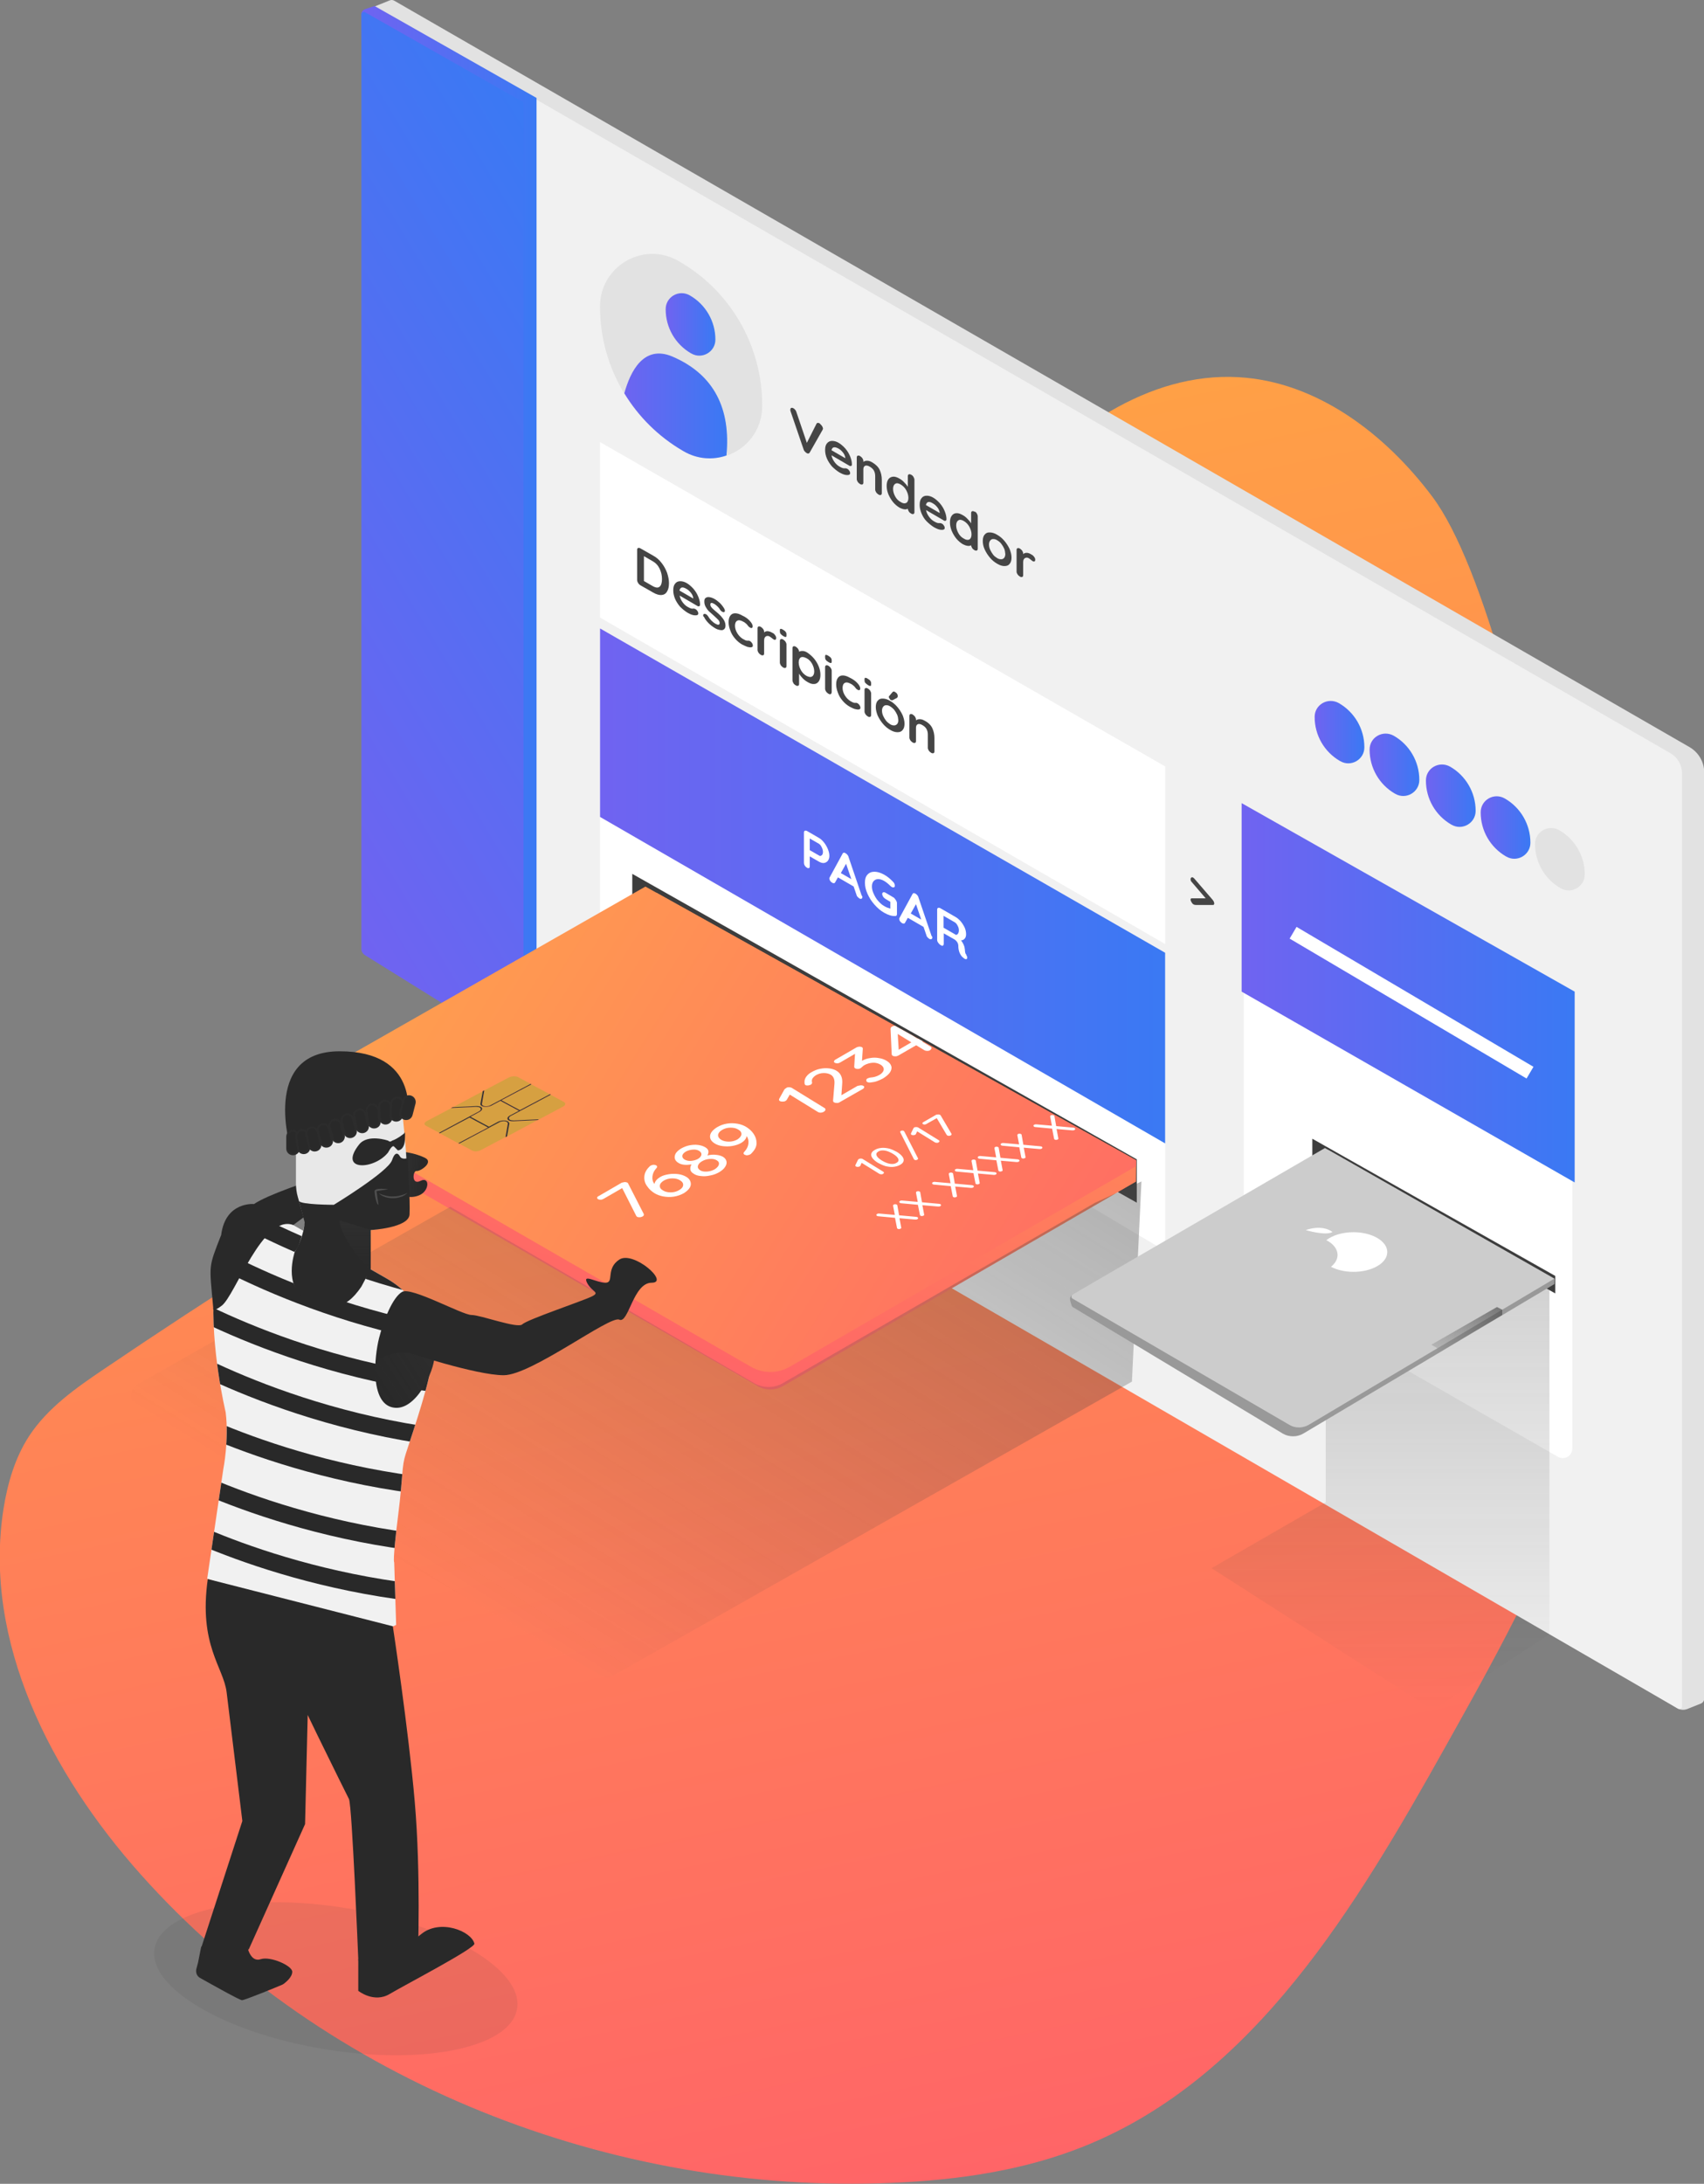 <?xml version="1.0" encoding="utf-8"?>
<!-- Generator: Adobe Illustrator 23.0.1, SVG Export Plug-In . SVG Version: 6.00 Build 0)  -->
<svg version="1.1" id="Capa_1" xmlns="http://www.w3.org/2000/svg" xmlns:xlink="http://www.w3.org/1999/xlink" x="0px" y="0px"
	 viewBox="0 0 877.5 1123.8" style="enable-background:new 0 0 877.5 1123.8;" xml:space="preserve">
<rect x="0" y="0" width="877.5" height="1123.8" fill="#808080" stroke="none"/>
<style type="text/css">
	.st0{fill:url(#SVGID_1_);}
	.st1{fill:#E2E2E2;}
	.st2{fill:#F1F1F1;}
	.st3{fill:url(#SVGID_2_);}
	.st4{fill:url(#SVGID_3_);}
	.st5{fill:#454545;}
	.st6{fill:url(#SVGID_4_);}
	.st7{fill:url(#SVGID_5_);}
	.st8{fill:url(#SVGID_6_);}
	.st9{fill:url(#SVGID_7_);}
	.st10{fill:url(#SVGID_8_);}
	.st11{fill:url(#SVGID_9_);}
	.st12{fill:#FFFFFF;}
	.st13{fill:#3D3D3D;}
	.st14{fill:url(#SVGID_10_);}
	.st15{fill:url(#SVGID_11_);}
	.st16{opacity:0.1;fill:#454545;}
	.st17{clip-path:url(#SVGID_13_);}
	.st18{fill:url(#SVGID_14_);}
	.st19{fill:url(#SVGID_15_);}
	.st20{fill:#D6A041;}
	.st21{fill:#333333;}
	.st22{opacity:0.38;fill:url(#SVGID_16_);}
	.st23{fill:#292929;}
	.st24{clip-path:url(#SVGID_18_);}
	.st25{fill:#E8E8E8;}
	.st26{opacity:0.14;fill:url(#SVGID_19_);}
	.st27{opacity:0.2;fill:url(#SVGID_20_);}
	.st28{fill:#292929;stroke:#2C2C2C;stroke-miterlimit:10;}
	.st29{opacity:0.2;fill:url(#SVGID_21_);}
	.st30{fill:#4E4E4E;}
	.st31{opacity:0.32;fill:url(#SVGID_22_);}
	.st32{clip-path:url(#SVGID_24_);}
	.st33{fill:#999999;}
	.st34{fill:#CCCCCC;}
	.st35{opacity:0.16;fill:url(#SVGID_25_);}
	.st36{opacity:0.62;fill:url(#SVGID_26_);}
	.st37{fill:none;stroke:#FFFFFF;stroke-width:7;stroke-miterlimit:10;}
</style>
<g>
	<g>
		
			<linearGradient id="SVGID_1_" gradientUnits="userSpaceOnUse" x1="-1759.093" y1="5184.898" x2="-877.719" y2="5184.898" gradientTransform="matrix(0.206 0.979 0.979 -0.206 -4390.936 3047.364)">
			<stop  offset="0" style="stop-color:#FFA046"/>
			<stop  offset="1" style="stop-color:#FF6567"/>
		</linearGradient>
		<path class="st0" d="M819.2,738.1c-16.7,56.7-45.8,108.9-74.7,160.5c-46.2,82.5-98.7,170.9-186.5,206
			c-31.2,12.5-65,17.3-98.6,18.7c-144,6.2-291.2-51.3-387.1-158.9c-46-51.6-81.2-119.6-70.5-187.9c2.1-13.2,5.9-26.3,13.2-37.5
			c9.5-14.5,24.2-24.8,38.6-34.5c55.4-37.5,111.9-73.3,169.5-107.3c44.2-26.1,89.5-51.7,126.1-87.6
			c72.4-71.2,102.9-175.4,169.2-252.3c30.5-35.3,72.7-65.8,119.3-63.2c40.3,2.2,75.7,29.2,99.9,61.5
			C790.1,325.5,842.1,660.5,819.2,738.1z"/>
	</g>
	<g>
		<g>
			<g>
				<path class="st1" d="M203.1,0.4l667,384.1c4.6,2.7,7.5,7.6,7.5,12.9v476.7c0,1.2-0.7,2.2-1.8,2.6l-7,2.8
					c-1.6,0.6-3.4,0.5-4.9-0.4L204.4,488.9c-0.8-0.5-1.4-1.4-1.4-2.4L190.7,6.2c0-1.2,0.7-2.3,1.8-2.7l8.2-3.3
					C201.4-0.1,202.3-0.1,203.1,0.4z"/>
				<path class="st2" d="M194,3.9l666.2,383.7c3.7,2.1,6,6.1,6,10.4v480.1c0,1.1-1.1,1.7-2.1,1.2l-672.4-389L190.6,5.9
					C190.6,4.1,192.5,3,194,3.9z"/>
				<g>
					<linearGradient id="SVGID_2_" gradientUnits="userSpaceOnUse" x1="186.127" y1="272.637" x2="276.328" y2="272.637">
						<stop  offset="0" style="stop-color:#7063F1"/>
						<stop  offset="1" style="stop-color:#3A79F3"/>
					</linearGradient>
					<path class="st3" d="M192.9,3.1L188,4.7c-1.1,0.4-1.9,1.4-1.9,2.6l6.7,480.7l76.7,54.1l6.8-2.3V50.4L192.9,3.1z"/>
					<linearGradient id="SVGID_3_" gradientUnits="userSpaceOnUse" x1="102.009" y1="349.315" x2="355.896" y2="196.764">
						<stop  offset="0" style="stop-color:#7063F1"/>
						<stop  offset="1" style="stop-color:#3A79F3"/>
					</linearGradient>
					<path class="st4" d="M186.1,7.5v480.8c0,1.3,0.7,2.5,1.8,3.2l79.8,49.6c0.8,0.5,1.9-0.1,1.9-1V53.4c0-0.4-0.2-0.9-0.6-1.1
						l-81-46C187.1,5.9,186.1,6.5,186.1,7.5z"/>
				</g>
				<g>
					<path class="st5" d="M423.3,219.2c0.3,0.5,0.5,1,0.5,1.4c0,0.2-0.1,0.4-0.2,0.6l-6.7,11.8c-0.2,0.2-0.4,0.4-0.7,0.4
						s-0.6-0.1-0.9-0.3c-0.3-0.2-0.6-0.5-0.9-0.8c-0.3-0.3-0.5-0.7-0.6-1.1l-6.7-19.6c-0.1-0.2-0.1-0.5-0.1-0.8
						c0-0.5,0.2-0.8,0.5-0.9c0.4-0.1,0.7,0,1.1,0.2c0.3,0.2,0.6,0.4,0.9,0.8c0.3,0.3,0.5,0.7,0.6,1.1l5.4,15.9l5-9.9
						c0.1-0.2,0.4-0.4,0.6-0.4s0.6,0.1,0.9,0.2C422.5,218.3,422.9,218.7,423.3,219.2z"/>
					<path class="st5" d="M438.2,239.8c-0.3,0.1-0.7,0-1.1-0.3l-8.9-5.2c0.2,1.2,0.7,2.3,1.5,3.4c0.8,1.1,1.7,1.9,2.6,2.4
						c0.7,0.4,1.3,0.7,1.7,0.8c0.4,0.1,0.7,0.1,1,0.1s0.4,0,0.5,0c0.3,0,0.6,0.1,0.9,0.3c0.4,0.2,0.7,0.5,1,1
						c0.3,0.4,0.4,0.8,0.4,1.2c0,0.5-0.3,0.8-0.8,0.9c-0.5,0.1-1.2,0.1-2-0.1c-0.8-0.2-1.7-0.6-2.6-1.1c-1.5-0.9-2.8-2-4-3.2
						c-1.1-1.3-2-2.7-2.6-4.1s-0.9-2.9-0.9-4.3c0-1.6,0.3-2.7,1-3.5s1.5-1.2,2.6-1.2c1.1,0,2.2,0.3,3.4,1c1.2,0.7,2.3,1.7,3.4,2.9
						c1.1,1.3,1.9,2.6,2.5,4.1c0.6,1.5,0.9,2.8,0.9,4.1C438.7,239.5,438.5,239.8,438.2,239.8z M428.2,231.7l7.1,4.1v-0.2
						c-0.1-0.8-0.4-1.7-1.1-2.6s-1.4-1.6-2.3-2.1C429.8,229.7,428.5,230,428.2,231.7z"/>
					<path class="st5" d="M453,241.8c0.7,1.5,1.1,3.2,1.1,5.1v6.9c0,0.5-0.2,0.8-0.5,0.9c-0.3,0.1-0.7,0.1-1.2-0.2
						c-0.5-0.3-0.9-0.7-1.2-1.1c-0.3-0.5-0.5-1-0.5-1.4V245c0-1-0.2-1.9-0.6-2.7c-0.4-0.8-1.1-1.5-2.1-2.1c-1-0.6-1.9-0.8-2.5-0.5
						c-0.6,0.3-0.9,0.9-0.9,1.8v6.9c0,0.5-0.2,0.8-0.5,0.9c-0.3,0.1-0.7,0.1-1.2-0.2c-0.5-0.3-0.9-0.7-1.2-1.1
						c-0.3-0.5-0.5-1-0.5-1.4v-11.2c0-0.5,0.2-0.8,0.5-0.9c0.3-0.1,0.7-0.1,1.2,0.2c0.5,0.3,0.9,0.7,1.2,1.1c0.3,0.5,0.5,1,0.5,1.4
						v0.5c0.5-0.4,1.1-0.6,1.9-0.6c0.8,0,1.6,0.2,2.6,0.8C451,239,452.3,240.3,453,241.8z"/>
					<path class="st5" d="M470.4,245.4c0.3,0.5,0.5,1,0.5,1.5v16.7c0,0.5-0.2,0.8-0.5,0.9c-0.3,0.1-0.7,0.1-1.2-0.2
						c-0.5-0.3-0.9-0.6-1.2-1.1c-0.3-0.5-0.5-1-0.5-1.4c-0.5,0.3-1.1,0.4-1.8,0.3c-0.8-0.1-1.6-0.4-2.4-0.8
						c-1.2-0.7-2.4-1.7-3.4-2.9c-1-1.2-1.8-2.6-2.4-4c-0.6-1.5-0.9-2.9-0.9-4.4c0-1.4,0.3-2.6,0.9-3.4c0.6-0.8,1.4-1.2,2.4-1.3
						c1-0.1,2.1,0.3,3.3,1c0.9,0.5,1.7,1.1,2.4,1.9c0.8,0.8,1.4,1.5,1.9,2.3V245c0-0.5,0.2-0.8,0.5-0.9c0.3-0.1,0.7-0.1,1.2,0.2
						C469.7,244.5,470.1,244.9,470.4,245.4z M466.7,258.8c0.7-0.4,1.1-1.3,1.1-2.6s-0.4-2.6-1.1-3.9c-0.7-1.3-1.7-2.3-2.9-3
						c-1.2-0.7-2.1-0.8-2.8-0.3c-0.7,0.4-1.1,1.3-1.1,2.6s0.4,2.6,1.1,3.9s1.7,2.3,2.9,2.9C465,259.1,465.9,259.2,466.7,258.8z"/>
					<path class="st5" d="M486.9,268c-0.3,0.1-0.7,0-1.1-0.3l-8.9-5.2c0.2,1.2,0.7,2.3,1.5,3.4c0.8,1.1,1.7,1.9,2.6,2.4
						c0.7,0.4,1.3,0.7,1.7,0.8c0.4,0.1,0.7,0.1,1,0.1s0.4,0,0.5,0c0.3,0,0.6,0.1,0.9,0.3c0.4,0.2,0.7,0.5,1,1
						c0.3,0.4,0.4,0.8,0.4,1.2c0,0.5-0.3,0.8-0.8,0.9c-0.5,0.1-1.2,0.1-2-0.1c-0.8-0.2-1.7-0.6-2.6-1.1c-1.5-0.9-2.8-2-4-3.2
						s-2-2.7-2.6-4.1c-0.6-1.5-0.9-2.9-0.9-4.3c0-1.6,0.3-2.7,1-3.5c0.6-0.8,1.5-1.2,2.6-1.2c1.1,0,2.2,0.3,3.4,1
						c1.2,0.7,2.3,1.7,3.4,2.9c1.1,1.3,1.9,2.6,2.5,4.1c0.6,1.5,0.9,2.8,0.9,4.1C487.4,267.6,487.2,267.9,486.9,268z M476.8,259.9
						l7.1,4.1v-0.2c-0.1-0.8-0.4-1.7-1.1-2.6c-0.7-0.9-1.4-1.6-2.3-2.1C478.5,257.8,477.2,258.1,476.8,259.9z"/>
					<path class="st5" d="M503,264.2c0.3,0.5,0.5,1,0.5,1.5v16.7c0,0.5-0.2,0.8-0.5,0.9c-0.3,0.1-0.7,0.1-1.2-0.2
						c-0.5-0.3-0.9-0.6-1.2-1.1s-0.5-1-0.5-1.4c-0.5,0.3-1.1,0.4-1.8,0.3c-0.8-0.1-1.6-0.4-2.4-0.8c-1.2-0.7-2.4-1.7-3.4-2.9
						c-1-1.2-1.8-2.6-2.4-4c-0.6-1.5-0.9-2.9-0.9-4.4c0-1.4,0.3-2.6,0.9-3.4c0.6-0.8,1.4-1.3,2.4-1.3c1-0.1,2.1,0.3,3.3,1
						c0.9,0.5,1.7,1.1,2.4,1.9c0.8,0.8,1.4,1.5,1.9,2.3v-5.3c0-0.5,0.2-0.8,0.5-0.9s0.7-0.1,1.2,0.2
						C502.3,263.3,502.7,263.7,503,264.2z M499.2,277.6c0.7-0.4,1.1-1.3,1.1-2.6s-0.4-2.6-1.1-3.9c-0.7-1.3-1.7-2.3-2.9-3
						c-1.2-0.7-2.1-0.8-2.8-0.3c-0.7,0.4-1.1,1.3-1.1,2.6s0.4,2.6,1.1,3.9c0.7,1.3,1.7,2.3,2.9,2.9
						C497.5,277.9,498.5,278,499.2,277.6z"/>
					<path class="st5" d="M519.9,290.2c-0.6,0.8-1.5,1.1-2.7,1.1c-1.1,0-2.4-0.4-3.7-1.2c-1.4-0.8-2.6-1.8-3.7-3.1
						c-1.1-1.3-2-2.7-2.7-4.2s-1-3-1-4.4c0-1.4,0.3-2.6,1-3.3c0.6-0.8,1.5-1.2,2.7-1.1c1.1,0,2.4,0.4,3.7,1.2
						c1.4,0.8,2.6,1.8,3.7,3.1c1.1,1.3,2,2.7,2.7,4.2c0.6,1.5,1,3,1,4.4C520.9,288.3,520.6,289.4,519.9,290.2z M517.1,282.3
						c-0.4-0.9-0.9-1.7-1.5-2.5s-1.3-1.3-2.1-1.8s-1.4-0.6-2.1-0.6s-1.1,0.3-1.5,0.8c-0.4,0.5-0.6,1.2-0.6,2c0,0.9,0.2,1.8,0.6,2.7
						c0.4,0.9,0.9,1.7,1.5,2.5s1.3,1.3,2.1,1.8s1.4,0.6,2.1,0.6s1.1-0.3,1.5-0.7c0.4-0.5,0.6-1.2,0.6-2
						C517.6,284.1,517.5,283.2,517.1,282.3z"/>
					<path class="st5" d="M532.5,286.5c0.4,0.5,0.6,1,0.6,1.4c0,0.6-0.1,0.9-0.4,1c-0.3,0.1-0.6,0.1-1-0.2c-0.3-0.2-0.6-0.4-0.9-0.7
						c-0.1,0-0.2-0.2-0.4-0.3c-0.2-0.2-0.4-0.3-0.6-0.4c-0.5-0.3-0.9-0.4-1.4-0.3s-0.8,0.3-1.1,0.7c-0.3,0.4-0.4,1-0.4,1.9v6.4
						c0,0.5-0.2,0.8-0.5,0.9c-0.3,0.1-0.7,0.1-1.2-0.2c-0.5-0.3-0.9-0.7-1.2-1.1c-0.3-0.5-0.5-1-0.5-1.4v-11.2
						c0-0.5,0.2-0.8,0.5-0.9c0.3-0.1,0.7-0.1,1.2,0.2c0.5,0.3,0.9,0.7,1.2,1.1c0.3,0.5,0.5,1,0.5,1.4v0.4c0.4-0.5,1-0.7,1.8-0.7
						s1.6,0.3,2.5,0.9C531.7,285.6,532.1,286,532.5,286.5z"/>
				</g>
				<linearGradient id="SVGID_4_" gradientUnits="userSpaceOnUse" x1="677.048" y1="376.782" x2="702.556" y2="376.782">
					<stop  offset="0" style="stop-color:#7063F1"/>
					<stop  offset="1" style="stop-color:#3A79F3"/>
				</linearGradient>
				<path class="st6" d="M677,368.9v0.1c0,9.3,4.9,17.9,13,22.6l0.2,0.1c5.5,3.2,12.4-0.8,12.4-7.1v-0.1c0-9.4-5.1-18.1-13.2-22.7
					l0,0C683.8,358.7,677,362.6,677,368.9z"/>
				<linearGradient id="SVGID_5_" gradientUnits="userSpaceOnUse" x1="705.314" y1="393.578" x2="730.822" y2="393.578">
					<stop  offset="0" style="stop-color:#7063F1"/>
					<stop  offset="1" style="stop-color:#3A79F3"/>
				</linearGradient>
				<path class="st7" d="M705.3,385.7v0.1c0,9.3,4.9,17.9,13,22.6l0.2,0.1c5.5,3.2,12.4-0.8,12.4-7.1v-0.1c0-9.4-5.1-18.1-13.2-22.7
					v0C712.1,375.5,705.3,379.4,705.3,385.7z"/>
				<linearGradient id="SVGID_6_" gradientUnits="userSpaceOnUse" x1="734.269" y1="409.498" x2="759.777" y2="409.498">
					<stop  offset="0" style="stop-color:#7063F1"/>
					<stop  offset="1" style="stop-color:#3A79F3"/>
				</linearGradient>
				<path class="st8" d="M734.3,401.6v0.1c0,9.3,4.9,17.9,13,22.6l0.2,0.1c5.5,3.2,12.4-0.8,12.4-7.1v-0.1c0-9.4-5.1-18.1-13.2-22.7
					l0,0C741.1,391.4,734.3,395.3,734.3,401.6z"/>
				<linearGradient id="SVGID_7_" gradientUnits="userSpaceOnUse" x1="762.534" y1="425.856" x2="788.042" y2="425.856">
					<stop  offset="0" style="stop-color:#7063F1"/>
					<stop  offset="1" style="stop-color:#3A79F3"/>
				</linearGradient>
				<path class="st9" d="M762.5,418v0.1c0,9.3,4.9,17.9,13,22.6l0.2,0.1c5.5,3.2,12.4-0.8,12.4-7.1v-0.1c0-9.4-5.1-18.1-13.2-22.7v0
					C769.3,407.7,762.5,411.7,762.5,418z"/>
				<path class="st1" d="M790.5,434.3v0.1c0,9.3,4.9,17.9,13,22.6l0.2,0.1c5.5,3.2,12.4-0.8,12.4-7.1v-0.1c0-9.4-5.1-18.1-13.2-22.7
					l0,0C797.3,424.1,790.5,428,790.5,434.3z"/>
				<g>
					<path class="st1" d="M349.2,134.2L349.2,134.2c-17.9-10.2-40.2,2.8-40.2,23.4v0.5c0,15.9,4.5,31.3,12.5,44.4
						c3.1-11.3,9.9-25.3,24.8-18.9c21.7,9.3,30.2,27.2,27.9,50.9c10.3-3.5,18.3-13.1,18.3-25.5v-0.5
						C392.5,177.7,376,149.3,349.2,134.2z"/>
					<path class="st1" d="M346.3,183.5c-14.8-6.3-21.7,7.6-24.8,18.9c7.3,12,17.5,22.2,30,29.5l0.5,0.3c7.2,4.2,15.2,4.6,22.1,2.2
						C376.4,210.7,368,192.8,346.3,183.5z"/>
					<linearGradient id="SVGID_8_" gradientUnits="userSpaceOnUse" x1="319.187" y1="208.924" x2="374.536" y2="208.924">
						<stop  offset="0" style="stop-color:#7063F1"/>
						<stop  offset="1" style="stop-color:#3A79F3"/>
					</linearGradient>
					<path class="st10" d="M346.3,183.5c-14.8-6.3-21.7,7.6-24.8,18.9c7.3,12,17.5,22.2,30,29.5l0.5,0.3c7.2,4.2,15.2,4.6,22.1,2.2
						C376.4,210.7,368,192.8,346.3,183.5z"/>
				</g>
				<linearGradient id="SVGID_9_" gradientUnits="userSpaceOnUse" x1="342.779" y1="166.916" x2="368.287" y2="166.916">
					<stop  offset="0" style="stop-color:#7063F1"/>
					<stop  offset="1" style="stop-color:#3A79F3"/>
				</linearGradient>
				<path class="st11" d="M342.8,159.1v0.1c0,9.3,4.9,17.9,13,22.6l0.2,0.1c5.5,3.2,12.4-0.8,12.4-7.1v-0.1
					c0-9.4-5.1-18.1-13.2-22.7l0,0C349.6,148.8,342.8,152.8,342.8,159.1z"/>
				<polygon class="st12" points="309,471.1 309,355.6 309,323.4 600,491.4 600,643.7 				"/>
				<polygon class="st13" points="325.6,473 325.6,449.7 585.4,596.6 585.4,618.9 				"/>
				<linearGradient id="SVGID_10_" gradientUnits="userSpaceOnUse" x1="309.037" y1="455.915" x2="600.027" y2="455.915">
					<stop  offset="0" style="stop-color:#7063F1"/>
					<stop  offset="1" style="stop-color:#3A79F3"/>
				</linearGradient>
				<polygon class="st14" points="309,420.4 309,323.4 600,490.3 600,588.4 				"/>
				<polygon class="st12" points="309,317.8 309,227.5 600,394.4 600,485.8 				"/>
				<g>
					<path class="st5" d="M340.7,289.7c1.2,1.5,2.1,3.2,2.8,5c0.6,1.8,1,3.6,1,5.4c0,1.8-0.3,3.2-1,4.3c-0.6,1.1-1.6,1.7-2.8,1.8
						s-2.7-0.3-4.4-1.3l-6.5-3.7c-0.5-0.3-0.9-0.7-1.2-1.2c-0.3-0.5-0.5-1-0.5-1.5v-15.6c0-0.5,0.2-0.8,0.5-0.9
						c0.3-0.1,0.7-0.1,1.2,0.2l6.5,3.7C338,286.8,339.5,288.1,340.7,289.7z M339.7,301.9c0.8-0.7,1.2-2,1.2-3.9s-0.4-3.6-1.2-5.3
						c-0.8-1.7-2-3-3.6-3.9l-4.5-2.6V299l4.5,2.6C337.7,302.5,338.9,302.6,339.7,301.9z"/>
					<path class="st5" d="M360,312c-0.3,0.1-0.7,0-1.1-0.3l-8.9-5.2c0.2,1.2,0.7,2.3,1.5,3.4c0.8,1.1,1.7,1.9,2.6,2.4
						c0.7,0.4,1.3,0.7,1.7,0.8c0.4,0.1,0.7,0.2,1,0.1s0.4,0,0.5,0c0.3,0,0.6,0.1,0.9,0.3c0.4,0.2,0.7,0.5,1,1
						c0.3,0.4,0.4,0.8,0.4,1.2c0,0.5-0.3,0.8-0.8,0.9c-0.5,0.1-1.2,0.1-2-0.1c-0.8-0.2-1.7-0.6-2.6-1.1c-1.5-0.9-2.8-2-4-3.2
						c-1.1-1.3-2-2.7-2.6-4.1c-0.6-1.5-0.9-2.9-0.9-4.3c0-1.6,0.3-2.7,1-3.5c0.6-0.8,1.5-1.2,2.6-1.2c1.1,0,2.2,0.3,3.4,1
						c1.2,0.7,2.3,1.7,3.4,2.9c1.1,1.3,1.9,2.6,2.5,4.1c0.6,1.5,0.9,2.8,0.9,4.1C360.5,311.6,360.3,311.9,360,312z M349.9,303.9
						l7.1,4.1v-0.2c-0.1-0.8-0.4-1.7-1.1-2.6c-0.7-0.9-1.4-1.6-2.3-2.1C351.5,301.8,350.3,302.1,349.9,303.9z"/>
					<path class="st5" d="M362.1,316.7c0-0.5,0.2-0.7,0.7-0.8c0.3,0,0.5,0.1,0.8,0.2c0.4,0.2,0.7,0.6,1.1,1.1
						c0.5,0.9,1.1,1.6,1.7,2.2s1.3,1.2,2.1,1.6c1.4,0.8,2.1,0.6,2.1-0.4c0-0.5-0.2-1.1-0.7-1.6c-0.5-0.5-1.2-1.2-2.2-2.1
						c-1-0.9-1.9-1.7-2.6-2.3c-0.7-0.7-1.2-1.4-1.7-2.3s-0.7-1.8-0.7-2.8c0-0.9,0.2-1.5,0.7-1.8c0.5-0.4,1.1-0.5,1.9-0.4
						c0.8,0.1,1.7,0.4,2.6,0.9c0.9,0.5,1.8,1.2,2.8,2.1c0.9,0.9,1.6,1.8,2.2,2.8c0.2,0.4,0.4,0.8,0.4,1.2c0,0.4-0.2,0.7-0.5,0.7
						c-0.3,0.1-0.5,0-0.9-0.2c-0.4-0.2-0.7-0.5-1-0.9c-0.3-0.6-0.7-1.1-1.3-1.7c-0.5-0.5-1.1-1-1.7-1.4c-1.4-0.8-2.1-0.7-2.1,0.3
						c0,0.4,0.1,0.8,0.4,1.2s0.6,0.8,1,1.1c0.4,0.4,0.9,0.8,1.6,1.4c1,0.8,1.8,1.6,2.4,2.2c0.6,0.7,1.2,1.4,1.7,2.3
						c0.5,0.9,0.7,1.8,0.7,2.7c0,0.9-0.3,1.5-0.8,1.9c-0.5,0.4-1.2,0.5-2,0.3c-0.8-0.1-1.7-0.4-2.5-0.9c-1.2-0.7-2.3-1.5-3.3-2.5
						c-1-1-1.9-2.1-2.5-3.4C362.2,317.3,362.1,317,362.1,316.7z"/>
					<path class="st5" d="M386.2,319.6c0.9,1,1.4,1.9,1.4,2.7c0,0.4-0.1,0.7-0.4,0.8c-0.2,0.2-0.5,0.1-0.9-0.1
						c-0.3-0.2-0.5-0.3-0.7-0.5c-0.2-0.2-0.4-0.4-0.5-0.6c-0.2-0.2-0.3-0.4-0.5-0.6c-0.2-0.2-0.4-0.4-0.8-0.7
						c-0.4-0.3-0.6-0.5-0.9-0.6c-1.4-0.8-2.4-1-3.2-0.6c-0.8,0.4-1.2,1.3-1.2,2.6c0,1.3,0.4,2.6,1.2,3.9c0.8,1.3,1.8,2.3,3,3
						c0.9,0.5,1.5,0.8,2,0.8c0.1,0,0.3,0,0.4,0s0.4,0,0.5,0c0.2,0,0.4,0.1,0.6,0.2c0.5,0.3,0.8,0.6,1.1,1.1c0.3,0.4,0.4,0.9,0.4,1.3
						c0,0.4-0.3,0.7-0.8,0.8c-0.5,0.1-1.2,0-2-0.2c-0.8-0.3-1.7-0.7-2.7-1.2c-1.4-0.8-2.6-1.8-3.7-3.1c-1.1-1.3-1.9-2.6-2.4-4.1
						c-0.6-1.5-0.9-2.9-0.9-4.3c0-1.5,0.3-2.6,0.9-3.4c0.6-0.8,1.4-1.2,2.5-1.2c1.1,0,2.3,0.4,3.7,1.2
						C384.1,317.6,385.3,318.6,386.2,319.6z"/>
					<path class="st5" d="M399.1,326.8c0.4,0.5,0.6,1,0.6,1.4c0,0.6-0.1,0.9-0.4,1c-0.3,0.1-0.6,0.1-1-0.2c-0.3-0.2-0.6-0.4-0.9-0.7
						c-0.1,0-0.2-0.2-0.4-0.3s-0.4-0.3-0.6-0.4c-0.5-0.3-0.9-0.4-1.4-0.3c-0.4,0-0.8,0.3-1.1,0.7c-0.3,0.4-0.4,1-0.4,1.9v6.4
						c0,0.5-0.2,0.8-0.5,0.9s-0.7,0.1-1.2-0.2c-0.5-0.3-0.9-0.7-1.2-1.1c-0.3-0.5-0.5-1-0.5-1.4v-11.2c0-0.5,0.2-0.8,0.5-0.9
						c0.3-0.1,0.7-0.1,1.2,0.2c0.5,0.3,0.9,0.7,1.2,1.1s0.5,1,0.5,1.4v0.4c0.4-0.5,1-0.7,1.8-0.7c0.8,0.1,1.6,0.3,2.5,0.9
						C398.2,325.8,398.7,326.2,399.1,326.8z"/>
					<path class="st5" d="M402,326.2c-0.3-0.3-0.4-0.8-0.4-1.3v-0.5c0-0.5,0.1-0.8,0.4-0.8s0.7,0.1,1.3,0.5c0.6,0.4,1.1,0.7,1.3,1.1
						c0.3,0.3,0.4,0.8,0.4,1.3v0.5c0,0.5-0.1,0.8-0.4,0.8c-0.3,0-0.7-0.1-1.3-0.5C402.7,326.9,402.3,326.6,402,326.2z M404.5,343.7
						c-0.3,0.1-0.7,0.1-1.2-0.2c-0.5-0.3-0.9-0.7-1.2-1.1c-0.3-0.5-0.5-1-0.5-1.4v-11.2c0-0.5,0.2-0.8,0.5-0.9
						c0.3-0.1,0.7-0.1,1.2,0.2c0.5,0.3,0.9,0.7,1.2,1.1c0.3,0.5,0.5,1,0.5,1.4v11.2C405,343.3,404.8,343.6,404.5,343.7z"/>
					<path class="st5" d="M419.2,338.9c1,1.2,1.8,2.6,2.4,4c0.6,1.5,0.9,2.9,0.9,4.4c0,1.4-0.3,2.6-0.9,3.4
						c-0.6,0.8-1.4,1.3-2.4,1.3c-1,0.1-2.1-0.3-3.3-1c-0.9-0.5-1.7-1.1-2.5-1.9s-1.4-1.6-1.9-2.4v5.3c0,0.5-0.2,0.8-0.5,0.9
						c-0.3,0.1-0.7,0.1-1.2-0.2c-0.5-0.3-0.9-0.6-1.2-1.1c-0.3-0.5-0.5-1-0.5-1.5v-16.6c0-0.5,0.2-0.8,0.5-0.9
						c0.3-0.1,0.7-0.1,1.2,0.2c0.5,0.3,0.9,0.7,1.2,1.1c0.3,0.5,0.5,1,0.5,1.4v0.1c0.4-0.3,1-0.4,1.8-0.4c0.8,0,1.6,0.3,2.4,0.8
						C417,336.7,418.2,337.7,419.2,338.9z M418.2,348.1c0.7-0.4,1.1-1.3,1.1-2.6s-0.4-2.6-1.1-3.9s-1.7-2.3-2.9-2.9
						s-2.1-0.8-2.9-0.4c-0.7,0.4-1.1,1.3-1.1,2.6s0.4,2.6,1.1,3.9c0.7,1.3,1.7,2.3,2.9,3C416.5,348.4,417.5,348.6,418.2,348.1z"/>
					<path class="st5" d="M425.3,339.6c-0.3-0.3-0.4-0.8-0.4-1.3v-0.5c0-0.5,0.1-0.8,0.4-0.8c0.3,0,0.7,0.1,1.3,0.5
						c0.6,0.4,1.1,0.7,1.3,1.1c0.3,0.3,0.4,0.8,0.4,1.3v0.5c0,0.5-0.1,0.8-0.4,0.8c-0.3,0-0.7-0.1-1.3-0.5
						C426,340.3,425.5,340,425.3,339.6z M427.8,357.2c-0.3,0.1-0.7,0.1-1.2-0.2c-0.5-0.3-0.9-0.7-1.2-1.1c-0.3-0.5-0.5-1-0.5-1.4
						v-11.2c0-0.5,0.2-0.8,0.5-0.9c0.3-0.1,0.7-0.1,1.2,0.2c0.5,0.3,0.9,0.7,1.2,1.1c0.3,0.5,0.5,1,0.5,1.4v11.2
						C428.2,356.7,428.1,357,427.8,357.2z"/>
					<path class="st5" d="M441.6,351.6c0.9,1,1.4,1.9,1.4,2.7c0,0.4-0.1,0.7-0.4,0.8c-0.2,0.2-0.5,0.1-0.9-0.1
						c-0.3-0.2-0.5-0.3-0.7-0.5c-0.2-0.2-0.4-0.4-0.5-0.6c-0.2-0.2-0.3-0.4-0.5-0.6c-0.2-0.2-0.4-0.4-0.8-0.7
						c-0.4-0.3-0.6-0.5-0.9-0.6c-1.4-0.8-2.4-1-3.2-0.6c-0.8,0.4-1.2,1.3-1.2,2.6c0,1.3,0.4,2.6,1.2,3.9c0.8,1.3,1.8,2.3,3,3
						c0.9,0.5,1.5,0.8,2,0.8c0.1,0,0.3,0,0.4,0c0.2,0,0.4,0,0.5,0c0.2,0,0.4,0.1,0.6,0.2c0.5,0.3,0.8,0.6,1.1,1.1s0.4,0.9,0.4,1.3
						c0,0.4-0.3,0.7-0.8,0.8c-0.5,0.1-1.2,0-2-0.2s-1.7-0.7-2.7-1.2c-1.4-0.8-2.6-1.8-3.7-3.1c-1.1-1.3-1.9-2.6-2.4-4.1
						c-0.6-1.5-0.9-2.9-0.9-4.3c0-1.5,0.3-2.6,0.9-3.4s1.4-1.2,2.5-1.2c1.1,0,2.3,0.4,3.7,1.2C439.4,349.6,440.6,350.5,441.6,351.6z
						"/>
					<path class="st5" d="M445.6,351.4c-0.3-0.3-0.4-0.8-0.4-1.3v-0.5c0-0.5,0.1-0.8,0.4-0.8s0.7,0.1,1.3,0.5
						c0.6,0.4,1.1,0.7,1.3,1.1c0.3,0.3,0.4,0.8,0.4,1.3v0.5c0,0.5-0.1,0.8-0.4,0.8c-0.3,0-0.7-0.1-1.3-0.5
						C446.3,352.1,445.9,351.7,445.6,351.4z M448.1,368.9c-0.3,0.1-0.7,0.1-1.2-0.2c-0.5-0.3-0.9-0.7-1.2-1.1
						c-0.3-0.5-0.5-1-0.5-1.4v-11.2c0-0.5,0.2-0.8,0.5-0.9c0.3-0.1,0.7-0.1,1.2,0.2c0.5,0.3,0.9,0.7,1.2,1.1c0.3,0.5,0.5,1,0.5,1.4
						V368C448.6,368.4,448.4,368.8,448.1,368.9z"/>
					<path class="st5" d="M464.8,375.7c-0.6,0.8-1.5,1.1-2.7,1.1c-1.1,0-2.4-0.4-3.7-1.2c-1.4-0.8-2.6-1.8-3.7-3.1
						c-1.1-1.3-2-2.7-2.7-4.2c-0.6-1.5-1-3-1-4.4c0-1.4,0.3-2.6,1-3.3c0.6-0.8,1.5-1.2,2.7-1.1c1.1,0,2.4,0.4,3.7,1.2
						c1.4,0.8,2.6,1.8,3.7,3.1c1.1,1.3,2,2.7,2.7,4.2c0.6,1.5,1,3,1,4.4C465.8,373.8,465.5,374.9,464.8,375.7z M462,367.8
						c-0.4-0.9-0.9-1.7-1.5-2.5c-0.6-0.7-1.3-1.3-2.1-1.8s-1.4-0.6-2.1-0.6c-0.6,0-1.1,0.3-1.5,0.8s-0.6,1.2-0.6,2
						c0,0.9,0.2,1.8,0.6,2.7c0.4,0.9,0.9,1.7,1.5,2.5c0.6,0.7,1.3,1.3,2.1,1.8s1.4,0.6,2.1,0.6c0.6,0,1.1-0.3,1.5-0.7
						c0.4-0.5,0.6-1.1,0.6-2C462.5,369.6,462.4,368.7,462,367.8z M458,359.4c-0.2-0.3-0.3-0.6-0.3-0.8c0-0.2,0.1-0.3,0.2-0.4
						l1.6-1.9c0.2-0.2,0.4-0.4,0.6-0.4c0.3-0.1,0.5,0,0.8,0.2c0.5,0.3,0.9,0.6,1.1,1c0.2,0.4,0.4,0.8,0.3,1.2c0,0.4-0.2,0.7-0.5,0.9
						l-2.1,1.1c-0.3,0.1-0.7,0.1-1.2-0.2C458.4,359.9,458.2,359.7,458,359.4z"/>
					<path class="st5" d="M480.1,374.7c0.7,1.5,1.1,3.2,1.1,5.1v6.9c0,0.5-0.2,0.8-0.5,0.9c-0.3,0.1-0.7,0.1-1.2-0.2
						c-0.5-0.3-0.9-0.7-1.2-1.1c-0.3-0.5-0.5-1-0.5-1.4V378c0-1-0.2-1.9-0.6-2.7c-0.4-0.8-1.1-1.5-2.1-2.1c-1-0.6-1.9-0.8-2.5-0.5
						c-0.6,0.3-0.9,0.9-0.9,1.8v6.9c0,0.5-0.2,0.8-0.5,0.9c-0.3,0.1-0.7,0.1-1.2-0.2c-0.5-0.3-0.9-0.7-1.2-1.1
						c-0.3-0.5-0.5-1-0.5-1.4v-11.2c0-0.5,0.2-0.8,0.5-0.9c0.3-0.1,0.7-0.1,1.2,0.2c0.5,0.3,0.9,0.7,1.2,1.1c0.3,0.5,0.5,1,0.5,1.4
						v0.5c0.5-0.4,1.1-0.6,1.9-0.6c0.8,0,1.6,0.2,2.6,0.8C478.1,371.9,479.4,373.2,480.1,374.7z"/>
					<path class="st5" d="M625.1,464.1c0.1,0.3,0.2,0.6,0.2,0.8c0,0.3-0.1,0.5-0.2,0.6c-0.1,0.2-0.3,0.2-0.5,0.2l-8.8,0
						c-0.5,0-0.9-0.1-1.2-0.3c-0.4-0.2-0.7-0.6-1-1.1c-0.3-0.5-0.5-1-0.5-1.4c0-0.4,0.2-0.6,0.6-0.6l7.2,0l-7.2-8.4
						c-0.4-0.4-0.6-0.9-0.6-1.4c0-0.4,0.1-0.7,0.4-0.9c0.3-0.2,0.6-0.2,0.9,0c0.2,0.1,0.4,0.3,0.6,0.5c0.2,0.3,0.5,0.5,0.7,0.8
						l8.8,10.2C624.8,463.5,625,463.8,625.1,464.1z"/>
				</g>
				<g>
					<path class="st12" d="M424.3,433.5c0.8,1,1.5,2.2,2,3.4c0.5,1.2,0.8,2.4,0.8,3.5c0,1.1-0.3,1.9-0.8,2.6c-0.5,0.6-1.2,1-2,1.1
						c-0.8,0.1-1.7-0.2-2.6-0.7l-4.7-2.7v5.1c0,0.5-0.1,0.8-0.4,0.9s-0.7,0.1-1.1-0.2c-0.5-0.3-0.8-0.6-1.1-1.1
						c-0.3-0.5-0.4-1-0.4-1.4v-15.6c0-0.5,0.2-0.8,0.5-0.9c0.3-0.1,0.7-0.1,1.2,0.2l6.2,3.6C422.6,431.7,423.5,432.5,424.3,433.5z
						 M422.7,440.4c0.3-0.1,0.6-0.3,0.8-0.7c0.2-0.3,0.3-0.8,0.3-1.3c0-0.5-0.1-1-0.3-1.6c-0.2-0.6-0.5-1.1-0.8-1.6
						c-0.3-0.5-0.7-0.8-1-1l-4.7-2.7v6l4.7,2.7C422.1,440.5,422.4,440.5,422.7,440.4z"/>
					<path class="st12" d="M444.1,461.6c0,0.5-0.2,0.8-0.5,0.9c-0.3,0.1-0.7,0.1-1.1-0.2c-0.3-0.2-0.6-0.5-0.9-0.8
						c-0.3-0.3-0.5-0.7-0.6-1.2l-1.4-4.1l-8.1-4.7l-1.4,2.5c-0.1,0.3-0.3,0.4-0.6,0.5c-0.3,0-0.5,0-0.9-0.2c-0.5-0.3-0.8-0.6-1.1-1
						c-0.2-0.4-0.4-0.8-0.4-1.2c0-0.2,0-0.3,0.1-0.5l6.7-12.3c0.1-0.3,0.4-0.4,0.6-0.5s0.6,0.1,1,0.3c0.3,0.2,0.6,0.5,0.9,0.8
						c0.3,0.4,0.5,0.7,0.6,1.2l6.7,19.7C444.1,461.2,444.1,461.4,444.1,461.6z M433,449.3l5.4,3.1l-2.7-7.9L433,449.3z"/>
					<path class="st12" d="M461.4,463.3c0.3,0.5,0.5,1,0.5,1.4v5.7c0,0.6-0.3,1-0.8,1c-1.8,0.1-3.7-0.5-5.8-1.7
						c-1.8-1-3.4-2.4-5-4.2s-2.7-3.6-3.6-5.6s-1.3-3.9-1.3-5.7c0-1.8,0.4-3.1,1.3-4.1s2.1-1.5,3.6-1.5s3.2,0.5,5,1.5
						s3.3,2.3,4.7,3.8c0.3,0.3,0.5,0.6,0.6,0.9s0.2,0.6,0.2,0.9c0,0.5-0.1,0.8-0.4,0.9s-0.7,0.1-1.1-0.1c-0.3-0.2-0.6-0.4-0.9-0.7
						c-1-1-2-1.8-3-2.4c-1.2-0.7-2.2-1-3.2-1c-1,0-1.7,0.4-2.3,1c-0.6,0.7-0.9,1.6-0.9,2.8c0,1.2,0.3,2.4,0.9,3.7
						c0.6,1.3,1.3,2.6,2.3,3.7c1,1.1,2,2.1,3.2,2.7c0.5,0.3,1,0.6,1.6,0.8c0.6,0.2,1.1,0.4,1.5,0.5v-3.5l-2.5-1.5
						c-0.5-0.3-0.9-0.7-1.2-1.1c-0.3-0.5-0.5-1-0.5-1.4c0-0.5,0.2-0.8,0.5-0.9c0.3-0.1,0.7-0.1,1.2,0.2l4.4,2.6
						C460.7,462.4,461.1,462.8,461.4,463.3z"/>
					<path class="st12" d="M480.1,482.4c0,0.5-0.2,0.8-0.5,0.9c-0.3,0.1-0.7,0.1-1.1-0.2c-0.3-0.2-0.6-0.5-0.9-0.8
						c-0.3-0.3-0.5-0.7-0.6-1.2l-1.4-4.1l-8.1-4.7l-1.4,2.5c-0.1,0.3-0.3,0.4-0.6,0.5c-0.3,0-0.5,0-0.9-0.2c-0.5-0.3-0.8-0.6-1.1-1
						s-0.4-0.8-0.4-1.2c0-0.2,0-0.3,0.1-0.5l6.7-12.3c0.1-0.3,0.4-0.4,0.6-0.5c0.3,0,0.6,0.1,1,0.3c0.3,0.2,0.6,0.5,0.9,0.8
						c0.3,0.4,0.5,0.7,0.6,1.2l6.7,19.7C480.1,482,480.1,482.2,480.1,482.4z M469,470.1l5.4,3.1l-2.7-7.9L469,470.1z"/>
					<path class="st12" d="M497.9,492c0.1,0.3,0.2,0.6,0.2,0.8c0,0.3-0.1,0.6-0.3,0.7c-0.3,0.2-0.7,0.1-1.2-0.2
						c-0.4-0.3-0.8-0.6-1.2-1c-1.3-1.5-1.9-3.4-1.9-5.6c0-0.6-0.2-1.3-0.6-1.9c-0.4-0.6-1-1.2-1.8-1.6l-5.1-2.9v5.3
						c0,0.5-0.1,0.8-0.4,1c-0.3,0.2-0.6,0.1-1-0.1c-0.5-0.3-1-0.7-1.4-1.3c-0.4-0.5-0.6-1-0.6-1.5v-15.6c0-0.5,0.2-0.8,0.5-0.9
						c0.3-0.1,0.7-0.1,1.2,0.2l7.8,4.5c0.9,0.5,1.8,1.3,2.7,2.3c0.8,1,1.5,2.1,2,3.2c0.5,1.2,0.7,2.3,0.7,3.4c0,0.9-0.2,1.6-0.7,2.2
						c-0.5,0.6-1.1,0.9-1.9,0.9c1.1,1.5,1.8,2.9,1.9,4.3c0.1,0.3,0.1,0.6,0.1,0.9c0.1,0.6,0.1,1,0.2,1.3s0.2,0.6,0.5,0.8
						C497.5,491.4,497.7,491.7,497.9,492z M492.7,481c0.3-0.1,0.6-0.4,0.8-0.8c0.2-0.4,0.3-0.9,0.3-1.5c0-0.5-0.1-1-0.3-1.6
						c-0.2-0.5-0.5-1-0.8-1.5c-0.3-0.4-0.6-0.7-0.9-0.9l-5.9-3.4v6.1l5.9,3.4C492.1,481.1,492.4,481.1,492.7,481z"/>
				</g>
				<g>
					<g>
						<path class="st12" d="M643,658.4l159.3,91.3c3.3,1.9,7.4-0.5,7.4-4.3V558.9l-169.2-97.8v193
							C640.6,655.9,641.5,657.5,643,658.4z"/>
					</g>
					<linearGradient id="SVGID_11_" gradientUnits="userSpaceOnUse" x1="639.433" y1="510.902" x2="810.87" y2="510.902">
						<stop  offset="0" style="stop-color:#7063F1"/>
						<stop  offset="1" style="stop-color:#3A79F3"/>
					</linearGradient>
					<polygon class="st15" points="639.4,510.3 639.4,413.3 810.9,510.3 810.9,608.5 					"/>
				</g>
				<path class="st5" d="M580,609.3"/>
			</g>
			
				<ellipse transform="matrix(0.163 -0.987 0.987 0.163 -860.066 1022.679)" class="st16" cx="172.6" cy="1018.1" rx="36.7" ry="94.6"/>
			<g>
				<defs>
					<polygon id="SVGID_12_" points="533.9,656 584.9,619 585.1,597.1 320.1,449.4 111.3,569.3 405.7,736.2 					"/>
				</defs>
				<clipPath id="SVGID_13_">
					<use xlink:href="#SVGID_12_"  style="overflow:visible;"/>
				</clipPath>
				<g class="st17">
					<linearGradient id="SVGID_14_" gradientUnits="userSpaceOnUse" x1="381.892" y1="710.482" x2="500.302" y2="385.153">
						<stop  offset="0" style="stop-color:#FF6567"/>
						<stop  offset="1" style="stop-color:#FFA04E"/>
					</linearGradient>
					<path class="st18" d="M482.4,378.6L152,563.6l-1.2,6.2c-0.7,3.1,0.7,6.2,3.4,7.7l236.2,135.9c3.9,2.2,8.7,2.2,12.6,0
						l330.9-191.5V514L482.4,378.6z"/>
					<linearGradient id="SVGID_15_" gradientUnits="userSpaceOnUse" x1="242.498" y1="415.75" x2="640.077" y2="664.186">
						<stop  offset="0" style="stop-color:#FFA04E"/>
						<stop  offset="1" style="stop-color:#FF6567"/>
					</linearGradient>
					<path class="st19" d="M482.4,370.7L155.1,557.3c-4.9,2.8-4.9,9.8,0,12.6l231.7,133.5c6.1,3.5,13.7,3.5,19.8,0L733.9,514
						L482.4,370.7z"/>
					<g>
						<path class="st20" d="M262,554.5l-12.5,6.6l-1.2,6.9c-0.1,0.4,0.2,0.7,0.6,1c0.9,0.5,2.6,0.4,3.7-0.2l20.7-11l-6.7-3.6
							C265.4,553.7,263.4,553.8,262,554.5z"/>
						<path class="st20" d="M260.8,577.3c-0.9-0.5-2.6-0.4-3.7,0.2l-20.7,11l6.8,3.6c1.1,0.6,3.1,0.5,4.5-0.3l12.5-6.6l1.2-6.9
							C261.5,577.9,261.3,577.6,260.8,577.3z"/>
						<path class="st20" d="M262,576.7c-1.2-0.6-1-1.8,0.5-2.5l4.7-2.5l-9.5-5.1l-4.7,2.5c-1.4,0.8-3.6,0.9-4.8,0.2
							c-0.6-0.3-0.8-0.7-0.8-1.2l1.2-6.5l-15.6,8.3l12.3-0.6c0.9,0,1.7,0.1,2.3,0.4c1.2,0.6,1,1.8-0.5,2.5l-4.8,2.6l9.5,5.1l4.8-2.6
							c1.4-0.8,3.6-0.9,4.8-0.2c0.6,0.3,0.8,0.7,0.8,1.2l-1.2,6.6l15.7-8.4l-12.5,0.6C263.4,577.1,262.6,577,262,576.7z"/>
						<path class="st20" d="M247.1,570c-0.4-0.2-1.1-0.4-1.8-0.3l-13,0.6l-12.5,6.6c-1.4,0.7-1.6,1.8-0.5,2.4l6.8,3.6l20.7-11
							C247.9,571.4,248,570.5,247.1,570z"/>
						<polygon class="st20" points="241.8,575.1 226.5,583.2 235.9,588.3 251.2,580.1 						"/>
						<path class="st20" d="M262.6,576.4c0.5,0.2,1.1,0.4,1.8,0.3l13.1-0.6l12.4-6.6c1.4-0.7,1.6-1.8,0.5-2.4l-6.8-3.7l-20.7,11
							C261.8,575,261.6,575.9,262.6,576.4z"/>
						<polygon class="st20" points="267.7,571.3 283.2,563.1 273.7,558.1 258.3,566.3 						"/>
						<path class="st21" d="M248.8,569c-0.4-0.2-0.7-0.6-0.6-1l1.2-6.9l-0.8,0.4l-1.2,6.5c-0.1,0.5,0.2,0.9,0.8,1.2
							c1.2,0.6,3.3,0.5,4.8-0.2l4.7-2.5l9.5,5.1l-4.7,2.5c-1.4,0.8-1.6,1.9-0.5,2.5c0.6,0.3,1.4,0.4,2.3,0.4l12.5-0.6l0.8-0.4
							l-13.1,0.6c-0.7,0-1.3-0.1-1.8-0.3c-0.9-0.5-0.8-1.4,0.3-2l20.7-11l-0.5-0.2l-15.5,8.2l-9.5-5.1l15.5-8.2l-0.5-0.2l-20.7,11
							C251.4,569.4,249.8,569.5,248.8,569z"/>
						<path class="st21" d="M261.4,577c-1.2-0.6-3.3-0.5-4.8,0.2l-4.8,2.6l-9.5-5.1l4.8-2.6c1.4-0.8,1.6-1.9,0.5-2.5
							c-0.6-0.3-1.4-0.4-2.3-0.4l-12.3,0.6l-0.8,0.4l13-0.6c0.7,0,1.4,0.1,1.8,0.3c0.9,0.5,0.8,1.4-0.3,2L226,583l0.5,0.2l15.3-8.1
							l9.5,5.1l-15.3,8.1l0.5,0.2l20.7-11c1.1-0.6,2.8-0.7,3.7-0.2c0.4,0.2,0.7,0.6,0.6,1l-1.2,6.9l0.8-0.4l1.2-6.6
							C262.2,577.8,262,577.3,261.4,577z"/>
					</g>
					<g>
						<path class="st12" d="M321.7,608.3c0.6,0,1,0.1,1.4,0.3c0.2,0.1,0.3,0.3,0.4,0.5l8,15.6c0.1,0.2,0.1,0.5,0,0.7
							c-0.1,0.2-0.3,0.5-0.6,0.6c-0.4,0.2-0.9,0.4-1.5,0.4c-0.6,0-1,0-1.4-0.3c-0.2-0.1-0.3-0.3-0.4-0.5l-7.2-14.2l-9.7,5.6
							c-0.4,0.2-0.9,0.4-1.4,0.4c-0.5,0-1-0.1-1.3-0.3c-0.4-0.2-0.5-0.5-0.5-0.8c0.1-0.3,0.3-0.6,0.8-0.8l11.9-6.9
							C320.6,608.5,321.1,608.4,321.7,608.3z"/>
						<path class="st12" d="M344.2,604.3c1.7-0.3,3.3-0.3,5-0.1c1.6,0.2,3,0.7,4.2,1.4c1.2,0.7,1.9,1.6,2.2,2.6c0.3,1,0.2,2-0.4,3
							c-0.6,1-1.6,1.9-3,2.8c-1.6,0.9-3.3,1.5-5.2,1.8c-1.9,0.3-3.7,0.2-5.4-0.1c-1.7-0.3-3.3-0.9-4.6-1.7c-1.4-0.9-2.7-2-3.7-3.5
							c-1.1-1.4-1.6-3.1-1.5-4.9s0.9-3.6,2.7-5.3c0.1-0.2,0.3-0.3,0.5-0.4c0.5-0.3,1-0.4,1.5-0.5c0.5,0,1,0.1,1.4,0.3
							c0.3,0.2,0.5,0.4,0.5,0.7c0,0.3-0.2,0.6-0.5,0.9c-1.1,1.2-1.7,2.5-1.9,4c-0.2,1.5,0.1,2.8,1,4c0.3-1.4,1.3-2.6,3-3.6
							C341.1,605,342.5,604.6,344.2,604.3z M351.8,609.9c0.1-0.9-0.4-1.8-1.6-2.5c-1.1-0.7-2.4-1-4-1c-1.6,0-3,0.4-4.3,1.1
							c-1.3,0.8-2,1.6-2.1,2.6c-0.1,1,0.4,1.8,1.6,2.5c1.1,0.7,2.4,1,4,1c1.6,0,3.1-0.4,4.4-1.2C351,611.7,351.7,610.9,351.8,609.9z
							"/>
						<path class="st12" d="M368.8,594.3c1.4,0.1,2.6,0.5,3.5,1c1,0.6,1.6,1.4,1.8,2.3c0.2,0.9,0,1.9-0.7,2.9c-0.6,1-1.7,1.9-3,2.7
							c-1.4,0.8-2.9,1.4-4.6,1.7c-1.7,0.4-3.3,0.5-4.8,0.3c-1.5-0.1-2.8-0.5-3.8-1.2c-1-0.6-1.6-1.3-1.7-2.2s0.1-1.7,0.6-2.6
							c-1.2,0.2-2.4,0.3-3.6,0.2c-1.2-0.1-2.3-0.4-3.2-1c-1-0.6-1.6-1.4-1.8-2.2c-0.2-0.9,0-1.8,0.5-2.7c0.6-0.9,1.5-1.7,2.8-2.5
							c1.3-0.7,2.7-1.3,4.2-1.6c1.6-0.3,3.1-0.4,4.5-0.2c1.5,0.2,2.7,0.6,3.7,1.2c1,0.6,1.5,1.2,1.6,2c0.1,0.7-0.1,1.4-0.5,2.2
							C365.9,594.2,367.4,594.1,368.8,594.3z M351.4,594.7c-0.1,0.8,0.2,1.4,1.1,2c0.9,0.5,2,0.8,3.3,0.7c1.3-0.1,2.5-0.4,3.6-1
							c1-0.6,1.6-1.3,1.8-2.1c0.1-0.8-0.2-1.4-1.1-2c-0.9-0.6-2-0.8-3.3-0.7c-1.3,0.1-2.5,0.4-3.6,1
							C352.2,593.2,351.5,593.9,351.4,594.7z M370.2,599.3c0.2-0.9-0.1-1.6-1.1-2.2s-2.1-0.8-3.6-0.7c-1.5,0.1-2.8,0.5-4,1.2
							c-1.2,0.7-1.9,1.5-2.1,2.4c-0.2,0.9,0.2,1.6,1.1,2.2s2.1,0.8,3.6,0.7c1.4-0.1,2.8-0.5,4-1.2
							C369.3,600.9,370,600.1,370.2,599.3z"/>
						<path class="st12" d="M374.5,578.2c1.9-0.3,3.7-0.2,5.4,0.1c1.7,0.3,3.2,0.9,4.5,1.7c1.4,0.9,2.7,2,3.7,3.5s1.5,3,1.5,4.8
							c0,1.8-0.9,3.5-2.7,5.3c-0.1,0.2-0.3,0.3-0.5,0.4c-0.4,0.3-0.9,0.4-1.5,0.5c-0.5,0.1-1-0.1-1.5-0.3c-0.3-0.2-0.5-0.4-0.5-0.7
							c0-0.3,0.2-0.6,0.5-0.9c1.1-1.2,1.8-2.5,2-4c0.2-1.5-0.1-2.8-0.9-4c-0.2,1.4-1.2,2.6-2.9,3.6c-1.2,0.7-2.7,1.2-4.4,1.5
							c-1.7,0.3-3.4,0.3-5,0.1c-1.7-0.2-3.1-0.7-4.2-1.4c-1.1-0.7-1.9-1.5-2.2-2.5c-0.3-1-0.2-2,0.4-3c0.6-1,1.6-1.9,3-2.8
							C370.9,579.1,372.6,578.5,374.5,578.2z M381.8,583.8c0.1-1-0.4-1.8-1.6-2.5c-1.1-0.7-2.4-1-4-1c-1.6,0-3.1,0.4-4.4,1.2
							c-1.2,0.7-1.9,1.6-2,2.5c-0.1,0.9,0.4,1.8,1.5,2.5c1.1,0.7,2.5,1,4.1,1s3-0.4,4.3-1.1C380.9,585.6,381.7,584.7,381.8,583.8z"
							/>
						<path class="st12" d="M406.3,559.5c0.5,0,1,0.1,1.4,0.3l16.9,10.4c0.4,0.2,0.5,0.5,0.5,0.9c-0.1,0.4-0.4,0.7-0.8,1
							c-0.5,0.3-1,0.4-1.6,0.5c-0.6,0-1-0.1-1.4-0.3l-14.6-9l-1.5,2.6c-0.1,0.2-0.3,0.4-0.6,0.6c-0.4,0.3-1,0.4-1.6,0.4
							c-0.6,0-1.1-0.1-1.4-0.3c-0.2-0.1-0.4-0.3-0.4-0.5c-0.1-0.2,0-0.4,0.1-0.7l2.6-4.7c0.2-0.3,0.5-0.5,1-0.8
							C405.2,559.6,405.7,559.5,406.3,559.5z"/>
						<path class="st12" d="M443.3,558.5c0.5,0,1,0.1,1.3,0.3c0.4,0.2,0.5,0.5,0.4,0.8c-0.1,0.3-0.3,0.6-0.7,0.8l-11.9,6.8
							c-0.4,0.3-0.9,0.4-1.5,0.4c-0.5,0-1-0.1-1.4-0.3c-0.3-0.2-0.5-0.5-0.5-0.9l0.7-8.5c0.2-2.3-0.4-3.9-1.8-4.8
							c-1-0.6-2.2-0.9-3.7-0.9c-1.5,0-2.8,0.4-4,1.1c-0.8,0.5-1.4,1.1-1.8,1.7c-0.4,0.7-0.4,1.4-0.2,2.1c0,0.4-0.2,0.8-0.7,1.1
							c-0.4,0.2-0.9,0.3-1.4,0.4c-0.6,0-1,0-1.3-0.2c-0.2-0.1-0.3-0.3-0.4-0.5c-0.1-0.2-0.1-0.5-0.1-0.9c-0.1-0.9,0.2-1.9,0.8-2.8
							c0.7-1,1.6-1.8,2.7-2.4c1.5-0.9,3-1.5,4.6-1.8c1.6-0.3,3.1-0.4,4.6-0.2c1.5,0.2,2.8,0.6,3.9,1.3c2.1,1.3,3.1,3.5,2.8,6.7
							l-0.4,5.8l8.3-4.8C442.3,558.7,442.7,558.6,443.3,558.5z"/>
						<path class="st12" d="M448,544.5c1.5-0.3,3.1-0.3,4.6,0c1.5,0.2,2.8,0.7,4,1.4c1.3,0.8,2.1,1.7,2.4,2.8c0.3,1,0,2.1-0.7,3.2
							c-0.8,1.1-2,2.1-3.6,3.1c-0.9,0.5-1.9,0.9-2.9,1.3c-1,0.4-2.1,0.6-3.1,0.7c-0.9,0.2-1.6,0.1-2.1-0.2c-0.4-0.2-0.5-0.5-0.5-0.9
							c0-0.4,0.2-0.7,0.6-0.9c0.4-0.2,0.9-0.4,1.6-0.5c1.6-0.1,3.1-0.5,4.5-1.3c0.9-0.5,1.5-1.1,1.9-1.7c0.4-0.6,0.5-1.3,0.3-1.9
							c-0.2-0.6-0.7-1.2-1.5-1.7c-1.2-0.7-2.6-1.1-4.1-1c-1.5,0.1-2.9,0.5-4.2,1.2c-0.4,0.2-0.8,0.5-1.3,1c-0.4,0.4-0.7,0.6-0.9,0.7
							c-0.4,0.2-0.8,0.3-1.3,0.3c-0.5,0-0.9-0.1-1.3-0.3c-0.2-0.1-0.3-0.3-0.4-0.4c-0.1-0.1-0.1-0.3-0.1-0.6l0.4-6.5l-7.7,4.5
							c-0.4,0.2-0.9,0.4-1.4,0.4c-0.5,0-1-0.1-1.3-0.3c-0.4-0.2-0.5-0.5-0.4-0.8c0.1-0.3,0.3-0.6,0.7-0.8l10.7-6.2
							c0.5-0.3,1-0.4,1.6-0.5c0.6,0,1,0.1,1.4,0.3c0.3,0.2,0.5,0.5,0.4,1l-0.4,6C445.1,545.2,446.5,544.7,448,544.5z"/>
						<path class="st12" d="M475.7,533.1c0.5,0,1,0.1,1.3,0.3c0.4,0.2,0.5,0.5,0.4,0.8c-0.1,0.3-0.3,0.6-0.7,0.8l-1.8,1l4.3,2.6
							c0.4,0.2,0.5,0.5,0.5,0.9c-0.1,0.3-0.3,0.6-0.7,0.9c-0.4,0.3-0.9,0.4-1.5,0.4c-0.6,0-1-0.1-1.4-0.3l-4.3-2.6l-9.2,5.3
							c-0.4,0.2-0.9,0.4-1.5,0.4c-0.6,0-1.1-0.1-1.4-0.3c-0.3-0.2-0.5-0.5-0.5-0.8l-0.6-13.1c0-0.2,0.1-0.4,0.2-0.6
							c0.1-0.2,0.3-0.4,0.6-0.5c0.4-0.3,0.9-0.4,1.5-0.4c0.6,0,1,0.1,1.4,0.3l10.2,6.3l1.8-1C474.7,533.3,475.2,533.2,475.7,533.1z
							 M462.8,540.2l6.5-3.8l-7-4.3L462.8,540.2z"/>
						<path class="st12" d="M505,510.8c1.7-0.3,3.4-0.4,5.1-0.2c1.6,0.2,3.1,0.7,4.3,1.4c1.3,0.8,2.1,1.7,2.3,2.8s0,2.2-0.8,3.4
							s-2,2.2-3.6,3.2c-0.9,0.5-1.9,1-3.1,1.4c-1.2,0.4-2.3,0.6-3.3,0.7c-0.4,0-0.7,0-1.1-0.1s-0.7-0.2-0.9-0.3
							c-0.3-0.2-0.4-0.4-0.4-0.7c0-0.3,0.3-0.6,0.7-0.8c0.3-0.2,0.8-0.3,1.6-0.4c1.6-0.2,3-0.6,4-1.2c1.1-0.6,1.8-1.3,2.3-2
							c0.5-0.7,0.7-1.5,0.5-2.2c-0.2-0.7-0.6-1.3-1.4-1.8c-1.2-0.7-2.6-1.1-4.3-1c-1.7,0.1-3.2,0.5-4.6,1.4c-0.6,0.3-1.1,0.7-1.4,1
							c-0.3,0.3-0.7,0.8-1.1,1.3c-0.2,0.2-0.3,0.4-0.5,0.6c-0.2,0.2-0.3,0.4-0.5,0.5c-0.6,0.4-1.3,0.6-1.9,0.5
							c-0.6,0-1.1-0.1-1.6-0.4l-0.2-0.2l-6.1-5.2c-0.2-0.2-0.3-0.5-0.2-0.8c0.1-0.3,0.4-0.6,0.8-0.8l9.8-5.7
							c0.4-0.2,0.9-0.4,1.4-0.4c0.5,0,1,0.1,1.3,0.3c0.4,0.2,0.5,0.5,0.5,0.8c0,0.3-0.3,0.6-0.7,0.8l-8.7,5l3.9,3.4
							c0.3-0.4,0.7-0.9,1.2-1.4c0.6-0.5,1.2-0.9,1.9-1.3C501.7,511.7,503.3,511.1,505,510.8z"/>
						<path class="st12" d="M524,499.8c1.7-0.3,3.4-0.4,5.1-0.2c1.6,0.2,3.1,0.7,4.3,1.4c1.3,0.8,2.1,1.7,2.3,2.8
							c0.3,1.1,0,2.2-0.8,3.4c-0.8,1.2-2,2.2-3.6,3.2c-0.9,0.5-1.9,1-3.1,1.4c-1.2,0.4-2.3,0.6-3.3,0.7c-0.4,0-0.7,0-1.1-0.1
							c-0.4-0.1-0.7-0.2-0.9-0.3c-0.3-0.2-0.4-0.4-0.4-0.7c0-0.3,0.3-0.6,0.7-0.8c0.3-0.2,0.8-0.3,1.6-0.4c1.6-0.2,3-0.6,4-1.2
							c1.1-0.6,1.8-1.3,2.3-2c0.5-0.7,0.7-1.5,0.5-2.2c-0.2-0.7-0.6-1.3-1.4-1.8c-1.2-0.7-2.6-1.1-4.3-1c-1.7,0.1-3.2,0.5-4.6,1.4
							c-0.6,0.3-1.1,0.7-1.4,1c-0.3,0.3-0.7,0.8-1.1,1.3c-0.2,0.2-0.3,0.4-0.5,0.6c-0.2,0.2-0.3,0.4-0.5,0.5
							c-0.6,0.4-1.3,0.6-1.9,0.5c-0.6,0-1.1-0.1-1.6-0.4l-0.2-0.2l-6.1-5.2c-0.2-0.2-0.3-0.5-0.2-0.8c0.1-0.3,0.4-0.6,0.8-0.8
							l9.8-5.7c0.4-0.2,0.9-0.4,1.4-0.4c0.5,0,1,0.1,1.3,0.3c0.4,0.2,0.5,0.5,0.5,0.8c0,0.3-0.3,0.6-0.7,0.8l-8.7,5l3.9,3.4
							c0.3-0.4,0.7-0.9,1.2-1.4c0.6-0.5,1.2-0.9,1.9-1.3C520.6,500.8,522.2,500.2,524,499.8z"/>
						<path class="st12" d="M553.6,488.1c0.5,0,1,0.1,1.3,0.3c0.4,0.2,0.5,0.5,0.4,0.8c-0.1,0.3-0.3,0.6-0.7,0.8l-1.8,1l4.3,2.6
							c0.4,0.2,0.5,0.5,0.5,0.9c-0.1,0.3-0.3,0.6-0.7,0.9c-0.4,0.3-0.9,0.4-1.5,0.4c-0.6,0-1-0.1-1.4-0.3l-4.3-2.6l-9.2,5.3
							c-0.4,0.2-0.9,0.4-1.5,0.4c-0.6,0-1.1-0.1-1.4-0.3c-0.3-0.2-0.5-0.5-0.5-0.8l-0.6-13.1c0-0.2,0.1-0.4,0.2-0.6
							c0.1-0.2,0.3-0.4,0.6-0.5c0.4-0.3,0.9-0.4,1.5-0.4c0.6,0,1,0.1,1.4,0.3l10.2,6.3l1.8-1C552.6,488.3,553.1,488.2,553.6,488.1z
							 M540.7,495.2l6.5-3.8l-7-4.3L540.7,495.2z"/>
						<path class="st12" d="M575.2,475.7c0.5,0,1,0.1,1.3,0.3c0.4,0.2,0.5,0.5,0.4,0.8c-0.1,0.3-0.3,0.6-0.7,0.8l-1.8,1l4.3,2.6
							c0.4,0.2,0.5,0.5,0.5,0.9c-0.1,0.3-0.3,0.6-0.7,0.9c-0.4,0.3-0.9,0.4-1.5,0.4c-0.6,0-1-0.1-1.4-0.3l-4.3-2.6l-9.2,5.3
							c-0.4,0.2-0.9,0.4-1.5,0.4c-0.6,0-1.1-0.1-1.4-0.3c-0.3-0.2-0.5-0.5-0.5-0.8l-0.6-13.1c0-0.2,0.1-0.4,0.2-0.6
							c0.1-0.2,0.3-0.4,0.6-0.5c0.4-0.3,0.9-0.4,1.5-0.4c0.6,0,1,0.1,1.4,0.3l10.2,6.3l1.8-1C574.2,475.9,574.6,475.7,575.2,475.7z
							 M562.3,482.7l6.5-3.8l-7-4.3L562.3,482.7z"/>
						<path class="st12" d="M605.5,453.4c1.7-0.3,3.3-0.3,5-0.1c1.6,0.2,3,0.7,4.2,1.4c1.2,0.7,1.9,1.6,2.2,2.6c0.3,1,0.2,2-0.4,3
							c-0.6,1-1.6,1.9-3,2.8c-1.6,0.9-3.3,1.5-5.2,1.8c-1.9,0.3-3.7,0.2-5.4-0.1c-1.7-0.3-3.3-0.9-4.6-1.7c-1.4-0.9-2.7-2-3.7-3.5
							c-1.1-1.4-1.6-3.1-1.5-4.9c0-1.8,0.9-3.6,2.7-5.3c0.1-0.2,0.3-0.3,0.5-0.4c0.5-0.3,1-0.4,1.5-0.5c0.5,0,1,0.1,1.4,0.3
							c0.3,0.2,0.5,0.4,0.5,0.7c0,0.3-0.2,0.6-0.5,0.9c-1.1,1.2-1.7,2.5-1.9,4c-0.2,1.5,0.1,2.8,1,4c0.3-1.4,1.3-2.6,3-3.6
							C602.4,454.2,603.9,453.7,605.5,453.4z M613.1,459.1c0.1-0.9-0.4-1.8-1.6-2.5c-1.1-0.7-2.4-1-4-1c-1.6,0-3,0.4-4.3,1.1
							c-1.3,0.8-2,1.6-2.1,2.6c-0.1,1,0.4,1.8,1.6,2.5c1.1,0.7,2.4,1,4,1c1.6,0,3.1-0.4,4.4-1.2C612.3,460.8,613,460,613.1,459.1z"
							/>
						<path class="st12" d="M619.4,436.4c0.6,0,1,0.1,1.4,0.3c0.2,0.1,0.3,0.3,0.4,0.5l8,15.6c0.1,0.2,0.1,0.5,0,0.7
							c-0.1,0.2-0.3,0.5-0.6,0.6c-0.4,0.2-0.9,0.4-1.5,0.4c-0.6,0-1,0-1.4-0.3c-0.2-0.1-0.3-0.3-0.4-0.5l-7.2-14.2l-9.7,5.6
							c-0.4,0.2-0.9,0.4-1.4,0.4c-0.5,0-1-0.1-1.3-0.3c-0.4-0.2-0.5-0.5-0.5-0.8c0.1-0.3,0.3-0.6,0.8-0.8l11.9-6.9
							C618.3,436.6,618.9,436.4,619.4,436.4z"/>
						<path class="st12" d="M637.7,425.8c0.6,0,1,0.1,1.4,0.3c0.2,0.1,0.3,0.3,0.4,0.5l8,15.6c0.1,0.2,0.1,0.5,0,0.7
							c-0.1,0.2-0.3,0.5-0.6,0.6c-0.4,0.2-0.9,0.4-1.5,0.4c-0.6,0-1,0-1.4-0.3c-0.2-0.1-0.3-0.3-0.4-0.5l-7.2-14.2l-9.7,5.6
							c-0.4,0.2-0.9,0.4-1.4,0.4c-0.5,0-1-0.1-1.3-0.3c-0.4-0.2-0.5-0.5-0.5-0.8c0.1-0.3,0.3-0.6,0.8-0.8l11.9-6.9
							C636.6,426,637.2,425.9,637.7,425.8z"/>
					</g>
					<g>
						<g>
							<path class="st12" d="M443.4,596.2c0.3,0,0.6,0.1,0.8,0.2l10.7,6.6c0.2,0.1,0.3,0.3,0.3,0.5s-0.2,0.4-0.5,0.6
								c-0.3,0.2-0.6,0.2-0.9,0.2c-0.3,0-0.6-0.1-0.9-0.2l-9.2-5.7L443,600c-0.1,0.1-0.2,0.2-0.4,0.3c-0.3,0.1-0.6,0.2-0.9,0.2
								c-0.4,0-0.6-0.1-0.9-0.2c-0.1-0.1-0.2-0.2-0.3-0.3s0-0.3,0-0.4l1.3-2.7c0.1-0.2,0.3-0.3,0.5-0.5
								C442.8,596.2,443.1,596.2,443.4,596.2z"/>
							<path class="st12" d="M459.9,600.5c-1.3,0.1-2.6-0.1-3.9-0.4c-1.3-0.4-2.6-1-3.9-1.7c-1.3-0.8-2.2-1.6-2.8-2.4
								c-0.6-0.8-0.8-1.6-0.6-2.3c0.2-0.8,0.8-1.4,1.9-2c1-0.6,2.2-0.9,3.5-1c1.3-0.1,2.6,0.1,3.9,0.4c1.3,0.4,2.6,1,3.9,1.7
								c1.3,0.8,2.2,1.6,2.8,2.4c0.6,0.8,0.8,1.6,0.6,2.3c-0.2,0.8-0.8,1.4-1.9,2C462.3,600.1,461.1,600.4,459.9,600.5z
								 M462.6,596.4c-0.3-0.8-1.2-1.7-2.7-2.6c-1.5-0.9-2.9-1.5-4.2-1.7c-1.3-0.2-2.5-0.1-3.4,0.5c-0.9,0.5-1.2,1.2-0.9,2
								c0.3,0.8,1.2,1.7,2.7,2.6s2.9,1.5,4.2,1.7c1.3,0.2,2.5,0.1,3.4-0.5C462.6,597.9,462.9,597.2,462.6,596.4z"/>
							<path class="st12" d="M471.7,597c-0.3,0-0.6,0-0.8-0.2c-0.1-0.1-0.2-0.1-0.3-0.3l-7-13.8c-0.1-0.3-0.1-0.5,0.3-0.7
								c0.2-0.1,0.4-0.2,0.7-0.2c0.3,0,0.6,0,0.8,0.2c0.1,0.1,0.2,0.2,0.3,0.3l7,13.7c0.2,0.3,0.1,0.5-0.3,0.7
								C472.3,596.9,472,597,471.7,597z"/>
							<path class="st12" d="M472,580c0.3,0,0.6,0.1,0.8,0.2l10.7,6.6c0.2,0.1,0.3,0.3,0.3,0.5c0,0.2-0.2,0.4-0.5,0.6
								c-0.3,0.2-0.6,0.2-0.9,0.2c-0.3,0-0.6-0.1-0.9-0.2l-9.2-5.7l-0.7,1.5c-0.1,0.1-0.2,0.2-0.4,0.3c-0.3,0.1-0.6,0.2-0.9,0.2
								c-0.4,0-0.6-0.1-0.9-0.2c-0.1-0.1-0.2-0.2-0.3-0.3c0-0.1,0-0.3,0-0.4l1.3-2.7c0.1-0.2,0.3-0.3,0.5-0.5
								C471.4,580,471.7,580,472,580z"/>
							<path class="st12" d="M483.2,573.5c0.3,0,0.6,0.1,0.9,0.2c0.1,0.1,0.2,0.2,0.3,0.3l5.6,9.5c0.1,0.1,0.1,0.3,0,0.4
								c-0.1,0.1-0.2,0.3-0.4,0.4c-0.2,0.1-0.5,0.2-0.9,0.2c-0.3,0-0.6,0-0.9-0.2c-0.1-0.1-0.2-0.2-0.3-0.3l-5.1-8.6l-5.5,3.1
								c-0.2,0.1-0.5,0.2-0.8,0.2c-0.3,0-0.6-0.1-0.8-0.2c-0.2-0.1-0.3-0.3-0.3-0.5c0-0.2,0.2-0.3,0.4-0.5l6.8-3.9
								C482.6,573.6,482.9,573.5,483.2,573.5z"/>
						</g>
						<g>
							<path class="st12" d="M555.8,528.3c0.3,0,0.6,0.1,0.9,0.2l11.5,7.1c0.3,0.2,0.4,0.3,0.3,0.6c0,0.2-0.2,0.4-0.5,0.6
								c-0.3,0.2-0.6,0.3-1,0.3c-0.4,0-0.7-0.1-0.9-0.2l-9.9-6.1l-0.8,1.6c-0.1,0.1-0.2,0.3-0.4,0.4c-0.3,0.2-0.6,0.2-1,0.2
								c-0.4,0-0.7-0.1-0.9-0.2c-0.2-0.1-0.3-0.2-0.3-0.4c0-0.1,0-0.3,0-0.4l1.4-3c0.1-0.2,0.3-0.3,0.6-0.5
								C555.1,528.4,555.4,528.3,555.8,528.3z"/>
							<path class="st12" d="M573.5,532.9c-1.4,0.1-2.8-0.1-4.2-0.5c-1.4-0.4-2.8-1-4.2-1.9c-1.3-0.8-2.3-1.7-3-2.5
								c-0.6-0.9-0.8-1.7-0.6-2.5c0.2-0.8,0.9-1.5,2-2.2c1.1-0.6,2.4-1,3.8-1.1c1.4-0.1,2.8,0.1,4.2,0.5c1.4,0.4,2.8,1,4.2,1.9
								c1.4,0.8,2.3,1.7,3,2.5c0.6,0.9,0.8,1.7,0.6,2.5c-0.2,0.8-0.9,1.5-2,2.2C576.1,532.5,574.8,532.8,573.5,532.9z M576.4,528.6
								c-0.3-0.9-1.3-1.8-2.9-2.8c-1.6-1-3.1-1.6-4.6-1.8c-1.4-0.2-2.6-0.1-3.6,0.5c-1,0.6-1.3,1.3-1,2.1c0.3,0.9,1.3,1.8,2.9,2.8
								c1.6,1,3.1,1.6,4.6,1.8c1.4,0.2,2.6,0.1,3.6-0.5C576.4,530.1,576.7,529.4,576.4,528.6z"/>
							<path class="st12" d="M586.2,529.2c-0.3,0-0.6-0.1-0.8-0.2c-0.1-0.1-0.2-0.2-0.3-0.3l-7.5-14.8c-0.2-0.3-0.1-0.6,0.3-0.8
								c0.2-0.1,0.5-0.2,0.8-0.2c0.3,0,0.6,0,0.8,0.2c0.2,0.1,0.3,0.2,0.3,0.3l7.5,14.8c0.2,0.3,0.1,0.5-0.3,0.7
								C586.9,529.1,586.6,529.2,586.2,529.2z"/>
							<path class="st12" d="M603.2,515.2c0.3,0,0.6,0.1,0.9,0.2s0.3,0.3,0.3,0.5c0,0.2-0.2,0.4-0.4,0.5l-7.3,4.1
								c-0.3,0.2-0.6,0.2-0.9,0.2c-0.3,0-0.6-0.1-0.9-0.2c-0.2-0.1-0.4-0.3-0.4-0.6l0-5.4c0-1.5-0.5-2.5-1.4-3.1
								c-0.7-0.4-1.5-0.6-2.4-0.6c-0.9,0-1.8,0.2-2.5,0.6c-0.5,0.3-0.9,0.6-1.1,1.1c-0.2,0.4-0.2,0.9,0,1.3c0,0.3-0.1,0.5-0.4,0.7
								c-0.2,0.1-0.5,0.2-0.9,0.2c-0.4,0-0.7,0-0.9-0.2c-0.1-0.1-0.2-0.2-0.3-0.4c-0.1-0.2-0.1-0.3-0.1-0.6c-0.1-0.6,0-1.2,0.4-1.8
								c0.4-0.6,0.9-1.1,1.6-1.5c0.9-0.5,1.9-0.9,2.9-1c1-0.2,2-0.2,3,0c1,0.2,1.8,0.5,2.6,1c1.5,0.9,2.2,2.4,2.2,4.4l0.1,3.7
								l5.1-2.9C602.5,515.3,602.8,515.2,603.2,515.2z"/>
							<path class="st12" d="M614.4,508.8c0.3,0,0.6,0.1,0.9,0.2c0.2,0.1,0.4,0.3,0.3,0.5c0,0.2-0.2,0.4-0.4,0.5l-7.3,4.1
								c-0.3,0.2-0.6,0.2-0.9,0.2c-0.3,0-0.6-0.1-0.9-0.2c-0.2-0.1-0.3-0.3-0.4-0.6l0-5.4c0-1.5-0.5-2.5-1.4-3.1
								c-0.7-0.4-1.5-0.6-2.4-0.6c-0.9,0-1.8,0.2-2.5,0.6c-0.5,0.3-0.9,0.6-1.1,1.1c-0.2,0.4-0.2,0.9,0,1.3c0,0.3-0.1,0.5-0.4,0.7
								c-0.2,0.1-0.5,0.2-0.9,0.2c-0.4,0-0.7,0-0.9-0.2c-0.1-0.1-0.2-0.2-0.3-0.4c-0.1-0.2-0.1-0.3-0.1-0.6c-0.1-0.6,0-1.2,0.4-1.8
								c0.4-0.6,0.9-1.1,1.6-1.5c0.9-0.5,1.9-0.9,2.9-1c1-0.2,2-0.2,3,0c1,0.2,1.8,0.5,2.6,1c1.5,0.9,2.2,2.4,2.2,4.4l0.1,3.7
								l5.1-2.9C613.8,508.9,614.1,508.8,614.4,508.8z"/>
						</g>
						<g>
							<path class="st12" d="M471.8,626.2c0.2,0,0.5,0.1,0.7,0.2c0.2,0.1,0.3,0.3,0.3,0.5c0,0.2-0.2,0.4-0.4,0.5
								c-0.3,0.2-0.7,0.2-1.1,0.2l-8.1-0.7l0.9,4.8c0.1,0.3-0.1,0.5-0.4,0.6c-0.2,0.1-0.5,0.2-0.8,0.2c-0.3,0-0.5-0.1-0.7-0.2
								c-0.2-0.1-0.3-0.3-0.3-0.5l-1-5.1l-8.6-0.8c-0.3,0-0.5-0.1-0.7-0.2c-0.2-0.1-0.3-0.3-0.3-0.5c0-0.2,0.1-0.4,0.4-0.5
								c0.1-0.1,0.3-0.1,0.5-0.2c0.2,0,0.4,0,0.6,0l8,0.7l-0.9-4.7c0-0.3,0.1-0.5,0.3-0.6c0.2-0.1,0.5-0.2,0.8-0.2
								c0.3,0,0.6,0.1,0.8,0.2c0.2,0.1,0.3,0.2,0.3,0.4l0.9,5.1L471.8,626.2z"/>
							<path class="st12" d="M483.6,619.5c0.2,0,0.5,0.1,0.7,0.2c0.2,0.1,0.3,0.3,0.3,0.5c0,0.2-0.2,0.4-0.4,0.5
								c-0.3,0.2-0.7,0.2-1.1,0.2l-8.1-0.7l0.9,4.8c0.1,0.3-0.1,0.5-0.4,0.6c-0.2,0.1-0.5,0.2-0.8,0.2s-0.5-0.1-0.7-0.2
								c-0.2-0.1-0.3-0.3-0.3-0.5l-1-5.1l-8.6-0.8c-0.3,0-0.5-0.1-0.7-0.2c-0.2-0.1-0.3-0.3-0.3-0.5c0-0.2,0.1-0.4,0.4-0.5
								c0.1-0.1,0.3-0.1,0.5-0.2c0.2,0,0.4,0,0.6,0l8,0.7l-0.9-4.7c0-0.3,0.1-0.5,0.3-0.6c0.2-0.1,0.5-0.2,0.8-0.2
								c0.3,0,0.6,0.1,0.8,0.2c0.2,0.1,0.3,0.2,0.3,0.4l0.9,5.1L483.6,619.5z"/>
							<path class="st12" d="M500.5,609.9c0.2,0,0.5,0.1,0.7,0.2c0.2,0.1,0.3,0.3,0.3,0.5c0,0.2-0.2,0.4-0.4,0.5
								c-0.3,0.2-0.7,0.2-1.1,0.2l-8.1-0.7l0.9,4.8c0.1,0.3-0.1,0.5-0.4,0.6c-0.2,0.1-0.5,0.2-0.8,0.2c-0.3,0-0.5-0.1-0.7-0.2
								c-0.2-0.1-0.3-0.3-0.3-0.5l-1-5.1l-8.6-0.8c-0.3,0-0.5-0.1-0.7-0.2c-0.2-0.1-0.3-0.3-0.3-0.5c0-0.2,0.1-0.4,0.4-0.5
								c0.1-0.1,0.3-0.1,0.5-0.2c0.2,0,0.4,0,0.6,0l8,0.7l-0.9-4.7c0-0.3,0.1-0.5,0.3-0.6c0.2-0.1,0.5-0.2,0.8-0.2
								c0.3,0,0.6,0.1,0.8,0.2c0.2,0.1,0.3,0.2,0.3,0.4l0.9,5.1L500.5,609.9z"/>
							<path class="st12" d="M512.2,603.2c0.2,0,0.5,0.1,0.7,0.2c0.2,0.1,0.3,0.3,0.3,0.5c0,0.2-0.2,0.4-0.4,0.5
								c-0.3,0.2-0.7,0.2-1.1,0.2l-8.1-0.7l0.9,4.8c0.1,0.3-0.1,0.5-0.4,0.6c-0.2,0.1-0.5,0.2-0.8,0.2c-0.3,0-0.5-0.1-0.7-0.2
								c-0.2-0.1-0.3-0.3-0.3-0.5l-1-5.1l-8.6-0.8c-0.3,0-0.5-0.1-0.7-0.2c-0.2-0.1-0.3-0.3-0.3-0.5c0-0.2,0.1-0.4,0.4-0.5
								c0.1-0.1,0.3-0.1,0.5-0.2c0.2,0,0.4,0,0.6,0l8,0.7l-0.9-4.7c0-0.3,0.1-0.5,0.3-0.6c0.2-0.1,0.5-0.2,0.8-0.2
								c0.3,0,0.6,0.1,0.8,0.2c0.2,0.1,0.3,0.2,0.3,0.4l0.9,5.1L512.2,603.2z"/>
							<path class="st12" d="M524,596.6c0.2,0,0.5,0.1,0.7,0.2c0.2,0.1,0.3,0.3,0.3,0.5c0,0.2-0.2,0.4-0.4,0.5
								c-0.3,0.2-0.7,0.2-1.1,0.2l-8.1-0.7l0.9,4.8c0.1,0.3-0.1,0.5-0.4,0.6c-0.2,0.1-0.5,0.2-0.8,0.2c-0.3,0-0.5-0.1-0.7-0.2
								c-0.2-0.1-0.3-0.3-0.3-0.5l-1-5.1l-8.6-0.8c-0.3,0-0.5-0.1-0.7-0.2c-0.2-0.1-0.3-0.3-0.3-0.5c0-0.2,0.1-0.4,0.4-0.5
								c0.1-0.1,0.3-0.1,0.5-0.2c0.2,0,0.4,0,0.6,0l8,0.7l-0.9-4.7c0-0.3,0.1-0.5,0.3-0.6c0.2-0.1,0.5-0.2,0.8-0.2
								c0.3,0,0.6,0.1,0.8,0.2c0.2,0.1,0.3,0.2,0.3,0.4l0.9,5.1L524,596.6z"/>
							<path class="st12" d="M535.8,589.9c0.2,0,0.5,0.1,0.7,0.2c0.2,0.1,0.3,0.3,0.3,0.5c0,0.2-0.2,0.4-0.4,0.5
								c-0.3,0.2-0.7,0.2-1.1,0.2l-8.1-0.7l0.9,4.8c0.1,0.3-0.1,0.5-0.4,0.6c-0.2,0.1-0.5,0.2-0.8,0.2c-0.3,0-0.5-0.1-0.7-0.2
								c-0.2-0.1-0.3-0.3-0.3-0.5l-1-5.1l-8.6-0.8c-0.3,0-0.5-0.1-0.7-0.2c-0.2-0.1-0.3-0.3-0.3-0.5c0-0.2,0.1-0.4,0.4-0.5
								c0.1-0.1,0.3-0.1,0.5-0.2c0.2,0,0.4,0,0.6,0l8,0.7l-0.9-4.7c0-0.3,0.1-0.5,0.3-0.6c0.2-0.1,0.5-0.2,0.8-0.2
								c0.3,0,0.6,0.1,0.8,0.2c0.2,0.1,0.3,0.2,0.3,0.4l0.9,5.1L535.8,589.9z"/>
							<path class="st12" d="M552.7,580.3c0.2,0,0.5,0.1,0.7,0.2c0.2,0.1,0.3,0.3,0.3,0.5c0,0.2-0.2,0.4-0.4,0.5
								c-0.3,0.2-0.7,0.2-1.1,0.2l-8.1-0.7l0.9,4.8c0.1,0.3-0.1,0.5-0.4,0.6c-0.2,0.1-0.5,0.2-0.8,0.2c-0.3,0-0.5-0.1-0.7-0.2
								c-0.2-0.1-0.3-0.3-0.3-0.5l-1-5.1l-8.6-0.8c-0.3,0-0.5-0.1-0.7-0.2c-0.2-0.1-0.3-0.3-0.3-0.5c0-0.2,0.1-0.4,0.4-0.5
								c0.1-0.1,0.3-0.1,0.5-0.2c0.2,0,0.4,0,0.6,0l8,0.7l-0.9-4.7c0-0.3,0.1-0.5,0.3-0.6c0.2-0.1,0.5-0.2,0.8-0.2
								c0.3,0,0.6,0.1,0.8,0.2c0.2,0.1,0.3,0.2,0.3,0.4l0.9,5.1L552.7,580.3z"/>
							<path class="st12" d="M564.4,573.6c0.2,0,0.5,0.1,0.7,0.2c0.2,0.1,0.3,0.3,0.3,0.5c0,0.2-0.2,0.4-0.4,0.5
								c-0.3,0.2-0.7,0.2-1.1,0.2l-8.1-0.7l0.9,4.8c0.1,0.3-0.1,0.5-0.4,0.6c-0.2,0.1-0.5,0.2-0.8,0.2c-0.3,0-0.5-0.1-0.7-0.2
								c-0.2-0.1-0.3-0.3-0.3-0.5l-1-5.1l-8.6-0.8c-0.3,0-0.5-0.1-0.7-0.2c-0.2-0.1-0.3-0.3-0.3-0.5c0-0.2,0.1-0.4,0.4-0.5
								c0.1-0.1,0.3-0.1,0.5-0.2c0.2,0,0.4,0,0.6,0l8,0.7l-0.9-4.7c0-0.3,0.1-0.5,0.3-0.6c0.2-0.1,0.5-0.2,0.8-0.2
								c0.3,0,0.6,0.1,0.8,0.2c0.2,0.1,0.3,0.2,0.3,0.4l0.9,5.1L564.4,573.6z"/>
							<path class="st12" d="M576.2,566.9c0.2,0,0.5,0.1,0.7,0.2c0.2,0.1,0.3,0.3,0.3,0.5c0,0.2-0.2,0.4-0.4,0.5
								c-0.3,0.2-0.7,0.2-1.1,0.2l-8.1-0.7l0.9,4.8c0.1,0.3-0.1,0.5-0.4,0.6c-0.2,0.1-0.5,0.2-0.8,0.2c-0.3,0-0.5-0.1-0.7-0.2
								c-0.2-0.1-0.3-0.3-0.3-0.5l-1-5.1l-8.6-0.8c-0.3,0-0.5-0.1-0.7-0.2c-0.2-0.1-0.3-0.3-0.3-0.5c0-0.2,0.1-0.4,0.4-0.5
								c0.1-0.1,0.3-0.1,0.5-0.2c0.2,0,0.4,0,0.6,0l8,0.7l-0.9-4.7c0-0.3,0.1-0.5,0.3-0.6c0.2-0.1,0.5-0.2,0.8-0.2
								c0.3,0,0.6,0.1,0.8,0.2c0.2,0.1,0.3,0.2,0.3,0.4l0.9,5.1L576.2,566.9z"/>
							<path class="st12" d="M587.9,560.3c0.2,0,0.5,0.1,0.7,0.2c0.2,0.1,0.3,0.3,0.3,0.5c0,0.2-0.2,0.4-0.4,0.5
								c-0.3,0.2-0.7,0.2-1.1,0.2l-8.1-0.7l0.9,4.8c0.1,0.3-0.1,0.5-0.4,0.6c-0.2,0.1-0.5,0.2-0.8,0.2c-0.3,0-0.5-0.1-0.7-0.2
								c-0.2-0.1-0.3-0.3-0.3-0.5l-1-5.1l-8.6-0.8c-0.3,0-0.5-0.1-0.7-0.2c-0.2-0.1-0.3-0.3-0.3-0.5c0-0.2,0.1-0.4,0.4-0.5
								c0.1-0.1,0.3-0.1,0.5-0.2c0.2,0,0.4,0,0.6,0l8,0.7l-0.9-4.7c0-0.3,0.1-0.5,0.3-0.6c0.2-0.1,0.5-0.2,0.8-0.2
								c0.3,0,0.6,0.1,0.8,0.2c0.2,0.1,0.3,0.2,0.3,0.4l0.9,5.1L587.9,560.3z"/>
							<path class="st12" d="M604.8,550.7c0.2,0,0.5,0.1,0.7,0.2c0.2,0.1,0.3,0.3,0.3,0.5s-0.2,0.4-0.4,0.5
								c-0.3,0.2-0.7,0.2-1.1,0.2l-8.1-0.7l0.9,4.8c0.1,0.3-0.1,0.5-0.4,0.6c-0.2,0.1-0.5,0.2-0.8,0.2c-0.3,0-0.5-0.1-0.7-0.2
								c-0.2-0.1-0.3-0.3-0.3-0.5l-1-5.1l-8.6-0.8c-0.3,0-0.5-0.1-0.7-0.2c-0.2-0.1-0.3-0.3-0.3-0.5c0-0.2,0.1-0.4,0.4-0.5
								c0.1-0.1,0.3-0.1,0.5-0.2c0.2,0,0.4,0,0.6,0l8,0.7L593,545c0-0.3,0.1-0.5,0.3-0.6c0.2-0.1,0.5-0.2,0.8-0.2
								c0.3,0,0.6,0.1,0.8,0.2c0.2,0.1,0.3,0.2,0.3,0.4l0.9,5.1L604.8,550.7z"/>
							<path class="st12" d="M616.6,544c0.2,0,0.5,0.1,0.7,0.2c0.2,0.1,0.3,0.3,0.3,0.5c0,0.2-0.2,0.4-0.4,0.5
								c-0.3,0.2-0.7,0.2-1.1,0.2l-8.1-0.7l0.9,4.8c0.1,0.3-0.1,0.5-0.4,0.6c-0.2,0.1-0.5,0.2-0.8,0.2c-0.3,0-0.5-0.1-0.7-0.2
								c-0.2-0.1-0.3-0.3-0.3-0.5l-1-5.1l-8.6-0.8c-0.3,0-0.5-0.1-0.7-0.2c-0.2-0.1-0.3-0.3-0.3-0.5c0-0.2,0.1-0.4,0.4-0.5
								c0.1-0.1,0.3-0.1,0.5-0.2c0.2,0,0.4,0,0.6,0l8,0.7l-0.9-4.7c0-0.3,0.1-0.5,0.3-0.6c0.2-0.1,0.5-0.2,0.8-0.2
								c0.3,0,0.6,0.1,0.8,0.2c0.2,0.1,0.3,0.2,0.3,0.4l0.9,5.1L616.6,544z"/>
							<path class="st12" d="M628.4,537.3c0.2,0,0.5,0.1,0.7,0.2c0.2,0.1,0.3,0.3,0.3,0.5c0,0.2-0.2,0.4-0.4,0.5
								c-0.3,0.2-0.7,0.2-1.1,0.2l-8.1-0.7l0.9,4.8c0.1,0.3-0.1,0.5-0.4,0.6c-0.2,0.1-0.5,0.2-0.8,0.2c-0.3,0-0.5-0.1-0.7-0.2
								c-0.2-0.1-0.3-0.3-0.3-0.5l-1-5.1l-8.6-0.8c-0.3,0-0.5-0.1-0.7-0.2c-0.2-0.1-0.3-0.3-0.3-0.5c0-0.2,0.1-0.4,0.4-0.5
								c0.1-0.1,0.3-0.1,0.5-0.2c0.2,0,0.4,0,0.6,0l8,0.7l-0.9-4.7c0-0.3,0.1-0.5,0.3-0.6c0.2-0.1,0.5-0.2,0.8-0.2
								c0.3,0,0.6,0.1,0.8,0.2c0.2,0.1,0.3,0.2,0.3,0.4l0.9,5.1L628.4,537.3z"/>
							<path class="st12" d="M640.1,530.6c0.2,0,0.5,0.1,0.7,0.2c0.2,0.1,0.3,0.3,0.3,0.5s-0.2,0.4-0.4,0.5
								c-0.3,0.2-0.7,0.2-1.1,0.2l-8.1-0.7l0.9,4.8c0.1,0.3-0.1,0.5-0.4,0.6c-0.2,0.1-0.5,0.2-0.8,0.2c-0.3,0-0.5-0.1-0.7-0.2
								c-0.2-0.1-0.3-0.3-0.3-0.5l-1-5.1l-8.6-0.8c-0.3,0-0.5-0.1-0.7-0.2c-0.2-0.1-0.3-0.3-0.3-0.5c0-0.2,0.1-0.4,0.4-0.5
								c0.1-0.1,0.3-0.1,0.5-0.2c0.2,0,0.4,0,0.6,0l8,0.7l-0.9-4.7c0-0.3,0.1-0.5,0.3-0.6c0.2-0.1,0.5-0.2,0.8-0.2
								c0.3,0,0.6,0.1,0.8,0.2c0.2,0.1,0.3,0.2,0.3,0.4l0.9,5.1L640.1,530.6z"/>
						</g>
					</g>
				</g>
			</g>
			<linearGradient id="SVGID_16_" gradientUnits="userSpaceOnUse" x1="248.778" y1="836.009" x2="446.468" y2="519.638">
				<stop  offset="0" style="stop-color:#454545;stop-opacity:0"/>
				<stop  offset="1" style="stop-color:#454545"/>
			</linearGradient>
			<path class="st22" d="M231.9,621L71.1,712.3c-4.9,2.8-4.9,9.8,0,12.6l239,137.6c1.6,0.9,3.7,0.9,5.3,0L582.9,711l4.9-103l-24,11
				l-160.7,92.8c-4.5,2.6-10.1,2.6-14.7,0L231.9,621z"/>
			<g>
				<path class="st2" d="M132.1,619.6l67.3,38.5c14.8,8.5,23.6,24.5,22.9,41.6v0c-0.4,9.9-8.6,34-13.3,48.3c-2.3,7-1.3,10.7-4,32
					c-3,24-2,24-2,24l1,32.2c0,0-33.9,16.7-53.8,0s-43.5-23.8-43.5-23.8l8.3-56.4c0,0,3-15,1.2-29.3c0,0-8-33.3-6-61.9
					C112.1,636.3,114.1,622,132.1,619.6z"/>
				<path class="st23" d="M209.4,695.8c0,0,35.7,11.9,50,11.9c14.3,0,54.7-30.9,59.5-28.6s7.1-19,16.7-19c9.5,0-9.5-16.7-16.7-11.9
					s-2.4,11.9-7.1,11.9s-11.9-4.8-9.5,0s7.1,4.8,2.4,7.1s-33.3,11.9-35.7,14.3s-21.4-4.8-26.2-4.8s-30.9-14.6-35.7-11.9
					c-4.8,2.7-9.5,14.3-11.9,23.8c-2.4,9.5-4.8,33.3,7.1,35.7c11.9,2.4,21.4-19,21.4-26.2L209.4,695.8z"/>
				<path class="st23" d="M109.8,673c0,0-0.9,3,4.4-1.1c6.9-5.2,21.2-47.3,36.8-41.5l5.3-3.9l50.9-11.3c0,0,4.6,2,9.3-0.4
					s4.8-9.5,0-7.1s-3.9-5.4-2-5.1s9.1-4.5,4.3-6.8s-9.9-2.9-9.9-2.9s-63.9,17.2-78.1,26.7c0,0-14.7-1.4-16.9,15.9
					C107.1,652.9,107.8,650.3,109.8,673z"/>
				<g>
					<defs>
						<path id="SVGID_17_" d="M132.1,619.6l67.3,38.5c14.8,8.5,23.6,24.5,22.9,41.6v0c-0.4,9.9-8.6,34-13.3,48.3
							c-2.3,7-1.3,10.7-4,32c-3,24-2,24-2,24l1,32.2c0,0-33.9,16.7-53.8,0s-43.5-23.8-43.5-23.8l8.3-56.4c0,0,3-15,1.2-29.3
							c0,0-8-33.3-6-61.9C112.1,636.3,114.1,622,132.1,619.6z"/>
					</defs>
					<clipPath id="SVGID_18_">
						<use xlink:href="#SVGID_17_"  style="overflow:visible;"/>
					</clipPath>
					<g class="st24">
						<path class="st23" d="M274.6,696.8c-102.3-4.8-178-53.2-178.7-53.7l4.9-7.5c0.7,0.5,74.5,47.6,174.2,52.3L274.6,696.8z"/>
					</g>
					<g class="st24">
						<path class="st23" d="M289.6,677.1c-102.3-4.8-178-53.2-178.7-53.7l4.9-7.5c0.7,0.5,74.5,47.6,174.2,52.3L289.6,677.1z"/>
					</g>
					<g class="st24">
						<path class="st23" d="M267.4,826.5C165,829.6,85.8,787.1,85.1,786.7l4.3-7.9c0.8,0.4,77.9,41.7,177.7,38.7L267.4,826.5z"/>
					</g>
					<g class="st24">
						<path class="st23" d="M264.7,800.8C162.3,802.5,83.7,759,83,758.6l4.4-7.8c0.8,0.4,77.3,42.7,177.2,41.1L264.7,800.8z"/>
					</g>
					<g class="st24">
						<path class="st23" d="M267.3,771.6c-102.4,1.7-181-41.8-181.8-42.2l4.4-7.8c0.8,0.4,77.3,42.7,177.2,41.1L267.3,771.6z"/>
					</g>
					<g class="st24">
						<path class="st23" d="M261.7,746.9c-102.4-3-178.9-50-179.7-50.5l4.8-7.6c0.7,0.5,75.3,46.2,175.2,49.1L261.7,746.9z"/>
					</g>
					<g class="st24">
						<path class="st23" d="M263.3,719.8c-102.4-3-178.9-50-179.7-50.5l4.8-7.6c0.7,0.5,75.3,46.2,175.2,49.1L263.3,719.8z"/>
					</g>
				</g>
				<path class="st25" d="M190.9,633c0,0,18.6-1.5,18.6-11s0-14.3,0-21.4c0-7.1-2.4-28.6-2.4-28.6l-4.8-16.7c0,0-4.8-7.1-9.5-9.5
					c-2.2-1.1-6.9-2.2-11.3-3c-6.3-1.2-12.7,0.4-17.7,4.4h0c-2.8,2.2-5,5.1-6.4,8.4l-3.2,7.5c-1.2,2.7-1.8,5.6-1.8,8.6v24.1v12.9
					c0,2.5,0.3,5,1,7.4l3.7,13c0,0-2.4,11.9-4.8,14.3s-4.8,16.7,2.4,21.4c28.3,18.9,35.4-12.1,35.4-12.1L190.9,633z"/>
				<path class="st23" d="M202.3,836.9c0,0,8.1,53.3,11.3,90.5c3.2,37.2,1.6,79.2,1.6,79.2s-8.1,12.9-19.4,11.3
					c-11.3-1.6-11.3-9.7-11.3-9.7s-3.2-79.2-4.8-82.4c-1.6-3.2-30.7-61.4-32.3-67.9l11.3,14.5l-1.6,66.3l-29.1,64.7
					c0,0-1.6-4.8-12.9-3.2c-11.3,1.6-11.3,1.6-11.3,1.6l21-64.7c0,0-6.5-53.3-8.1-66.3c-1.6-12.9-14.5-24.2-9.7-58.2"/>
				<path class="st23" d="M184.5,1008.3v16.2c0,0,8.1,6.5,16.2,1.6c8.1-4.8,44.2-23.6,43.6-25.9c-1.6-6.5-17.8-12.9-27.5-4.8
					c-13,10.8-11.3,1.6-11.3,1.6L184.5,1008.3z"/>
				<path class="st23" d="M103.6,1001.8l-1.6,8.1l-0.9,3.4c-0.4,1.8,0.3,3.7,2,4.6c6.1,3.4,20.3,11.4,21.5,11.4
					c1.5,0,17.8-6.7,20.6-7.9c0.3-0.1,0.6-0.3,0.9-0.5c1.2-0.9,4.4-3.5,4.4-6.2c0-3.2-11.3-8.1-16.2-6.5c-4.1,1.4-5.9-3.1-6.4-4.5
					c-0.1-0.2-0.1-0.4-0.1-0.6c-0.3-1.9-2.2-13.9-9.7-9.4C110.1,998.6,103.6,1001.8,103.6,1001.8z"/>
				<linearGradient id="SVGID_19_" gradientUnits="userSpaceOnUse" x1="222.419" y1="698.432" x2="194.426" y2="716.611">
					<stop  offset="0" style="stop-color:#454545"/>
					<stop  offset="1" style="stop-color:#454545;stop-opacity:0"/>
				</linearGradient>
				<path class="st26" d="M223.5,700.1l-13.6-4.1c-20.3-0.2-19.7,11-12,26c0,0,5.8,6.8,13.9-0.6S223.2,702.3,223.5,700.1z"/>
				<linearGradient id="SVGID_20_" gradientUnits="userSpaceOnUse" x1="208.48" y1="604.401" x2="217.816" y2="604.727">
					<stop  offset="0" style="stop-color:#454545"/>
					<stop  offset="1" style="stop-color:#454545;stop-opacity:0"/>
				</linearGradient>
				<path class="st27" d="M208.9,593l0.6,22.8c0,0,5.4,0.2,7.4-0.8s-1.5-6.9-1.5-6.9s-2.5,0.9-2.5-2.1s1-4,2-4s1.9-7.1,1.9-7.1
					S209.9,593,208.9,593z"/>
				<path class="st23" d="M209.9,596c0,0-3,1-4-1c0,0-2-4-4,2s-30,23-30,23s-17,0-18-2l3,11c0,0-0.3,7.4-5.1,15.2
					c0,0-6.2,18.4,6.1,23.8s19.4,7.1,28.2-5.9l4.8-9.1v-20c0,0,19.6-1.1,20-8C211.3,618.1,209.9,596,209.9,596z"/>
				<path class="st23" d="M149.9,592c0,0,15-2,36-16c0,0,15-3,24-2c0,0,6-33-35-33S149.9,592,149.9,592z"/>
				<g>
					<path class="st28" d="M150.9,594L150.9,594c-1.7,0-3-1.3-3-3l0-6c0-1.7,1.3-3,3-3h0c1.7,0,3,1.3,3,3l0,6
						C153.9,592.7,152.5,594,150.9,594z"/>
					<path class="st28" d="M156.8,593.4L156.8,593.4c-1.6,0.2-3.1-0.9-3.4-2.5l-0.8-5.9c-0.2-1.6,0.9-3.1,2.5-3.4l0,0
						c1.6-0.2,3.1,0.9,3.4,2.5l0.8,5.9C159.5,591.7,158.4,593.2,156.8,593.4z"/>
					<path class="st28" d="M162.7,592L162.7,592c-1.6,0.4-3.2-0.7-3.6-2.3l-1.3-5.8c-0.4-1.6,0.7-3.2,2.3-3.6l0,0
						c1.6-0.4,3.2,0.7,3.6,2.3l1.3,5.8C165.3,590.1,164.3,591.7,162.7,592z"/>
					<path class="st28" d="M168.8,590L168.8,590c-1.6,0.4-3.2-0.5-3.6-2.1l-1.5-5.7c-0.4-1.6,0.5-3.2,2.1-3.6h0
						c1.6-0.4,3.2,0.5,3.6,2.1l1.5,5.7C171.3,588,170.4,589.6,168.8,590z"/>
					<path class="st28" d="M174.9,587.7L174.9,587.7c-1.6,0.4-3.2-0.5-3.6-2.1l-1.5-5.7c-0.4-1.6,0.5-3.2,2.1-3.6h0
						c1.6-0.4,3.2,0.5,3.6,2.1l1.5,5.7C177.4,585.6,176.5,587.3,174.9,587.7z"/>
					<path class="st28" d="M181,585.1L181,585.1c-1.6,0.4-3.2-0.6-3.6-2.2l-1.4-5.8c-0.4-1.6,0.6-3.2,2.2-3.6l0,0
						c1.6-0.4,3.2,0.6,3.6,2.2l1.4,5.8C183.6,583.1,182.6,584.7,181,585.1z"/>
					<path class="st28" d="M187.1,582.6L187.1,582.6c-1.6,0.3-3.2-0.7-3.5-2.3l-1.2-5.8c-0.3-1.6,0.7-3.2,2.3-3.5h0
						c1.6-0.3,3.2,0.7,3.5,2.3l1.2,5.8C189.8,580.7,188.7,582.3,187.1,582.6z"/>
					<path class="st28" d="M193,580.2L193,580.2c-1.6,0.2-3.1-0.9-3.4-2.5l-0.8-5.9c-0.2-1.6,0.9-3.1,2.5-3.4l0,0
						c1.6-0.2,3.1,0.9,3.4,2.5l0.8,5.9C195.8,578.5,194.7,580,193,580.2z"/>
					<path class="st28" d="M198.7,578.2L198.7,578.2c-1.6,0.1-3-1.2-3.1-2.8l-0.3-5.9c-0.1-1.6,1.2-3,2.8-3.1l0,0
						c1.6-0.1,3,1.2,3.1,2.8l0.3,5.9C201.6,576.7,200.3,578.1,198.7,578.2z"/>
					<path class="st28" d="M203.8,576.7L203.8,576.7c-1.6-0.1-2.9-1.6-2.7-3.2l0.5-6c0.1-1.6,1.6-2.9,3.2-2.7h0
						c1.6,0.1,2.9,1.6,2.7,3.2l-0.5,6C206.9,575.6,205.5,576.8,203.8,576.7z"/>
					<path class="st28" d="M208.4,575.8L208.4,575.8c-1.6-0.4-2.6-2-2.2-3.6l1.5-5.8c0.4-1.6,2-2.6,3.6-2.2h0c1.6,0.4,2.6,2,2.2,3.6
						l-1.5,5.8C211.6,575.3,210,576.2,208.4,575.8z"/>
				</g>
				<path class="st23" d="M208.2,583.2c0,0-3.3,2.8-6.3,3.8c0,0-1,1-2,0c0,0-10.5-3.7-15,2c-11,14,8,13,15,4c0,0,2-4,3-3l2,2
					c0,0,3.3,0.1,3.6-5.5S208.2,583.2,208.2,583.2z"/>
				<linearGradient id="SVGID_21_" gradientUnits="userSpaceOnUse" x1="182.878" y1="653" x2="182.878" y2="628">
					<stop  offset="0" style="stop-color:#454545;stop-opacity:0"/>
					<stop  offset="1" style="stop-color:#454545"/>
				</linearGradient>
				<path class="st29" d="M174.9,628l16,5l-1,20C189.9,653,174.9,637,174.9,628z"/>
			</g>
		</g>
		<path class="st30" d="M199.9,612c0,0-7-1-7,1s1,7,2,7l-1-7L199.9,612"/>
		<g>
			<path class="st30" d="M194.9,614c1.2,0.6,2.5,1,3.7,1.3c1.3,0.3,2.5,0.5,3.8,0.4c1.3,0,2.5-0.1,3.8-0.5c1.3-0.3,2.5-0.8,3.7-1.3
				c-0.5,0.4-1.1,0.8-1.6,1.2c-0.6,0.3-1.2,0.7-1.8,0.8c-1.3,0.5-2.7,0.7-4,0.7C199.6,616.7,196.9,615.8,194.9,614z"/>
		</g>
		<polygon class="st13" points="675.8,595.4 675.8,586 800.9,656.6 800.9,665.6 		"/>
		<linearGradient id="SVGID_22_" gradientUnits="userSpaceOnUse" x1="710.889" y1="880" x2="710.889" y2="591.03">
			<stop  offset="0" style="stop-color:#454545;stop-opacity:0"/>
			<stop  offset="1" style="stop-color:#454545"/>
		</linearGradient>
		<polygon class="st31" points="682.7,591 682.7,773.1 623.9,807 737.9,880 797.9,841 797.9,658 		"/>
		<g>
			<defs>
				<polygon id="SVGID_23_" points="673.9,586 800.6,658.1 799.9,673 636.9,796 492.9,698 				"/>
			</defs>
			<clipPath id="SVGID_24_">
				<use xlink:href="#SVGID_23_"  style="overflow:visible;"/>
			</clipPath>
			<g class="st32">
				<g>
					<g>
						<path class="st33" d="M551.8,671.7l-0.7-2.4c-0.3-1.2,0.2-2.5,1.3-3.1l158.5-89.3c3.1-1.8,6.9-1.8,10,0l113.7,59.6
							c0.6,0.3,0.8,1.1,0.4,1.7l-1.9,2.8c-0.3,0.5-0.7,0.8-1.2,1.1l-160.7,95.6c-3.2,1.9-7.3,1.9-10.5,0.1l-108.3-65.2
							C552.1,672.3,551.9,672,551.8,671.7z"/>
						<path class="st34" d="M552.3,666.2l161.7-93.8c3.1-1.8,6.9-1.8,10,0l110.6,64.1c0.5,0.3,0.5,0.9,0,1.2l-160.6,95.5
							c-3.1,1.8-7,1.9-10.1,0l-111.7-65C551.6,667.8,551.6,666.6,552.3,666.2z"/>
						
							<linearGradient id="SVGID_25_" gradientUnits="userSpaceOnUse" x1="12051.087" y1="683.202" x2="12087.577" y2="683.202" gradientTransform="matrix(1 0 0 1 -11314 0)">
							<stop  offset="0" style="stop-color:#454545"/>
							<stop  offset="1" style="stop-color:#454545;stop-opacity:0"/>
						</linearGradient>
						<polygon class="st35" points="740.2,693.8 737.1,692 770.9,672.6 773.6,674 						"/>
						
							<linearGradient id="SVGID_26_" gradientUnits="userSpaceOnUse" x1="12060.292" y1="699.986" x2="12078.38" y2="668.657" gradientTransform="matrix(1 0 0 1 -11314 0)">
							<stop  offset="0" style="stop-color:#454545;stop-opacity:0"/>
							<stop  offset="1" style="stop-color:#454545"/>
						</linearGradient>
						<polygon class="st36" points="740.2,693.8 737.1,692 770.9,672.6 773.6,674 773.6,676.7 740.2,696.5 						"/>
					</g>
				</g>
				<path class="st12" d="M688.8,645.8c0-3-2.2-5.8-5.8-7.6c3.2-2.5,8.3-4.1,14-4.1c9.6,0,17.4,4.6,17.4,10.2
					c0,5.7-7.8,10.2-17.4,10.2c-4.5,0-8.5-1-11.6-2.6C687.5,650.2,688.8,648.1,688.8,645.8z"/>
				<path class="st12" d="M686.2,634c0,0-4.6-4.1-13.8-1C672.4,633,682.6,636.1,686.2,634z"/>
			</g>
		</g>
		<line class="st37" x1="665.9" y1="480" x2="787.9" y2="552"/>
	</g>
</g>
</svg>

